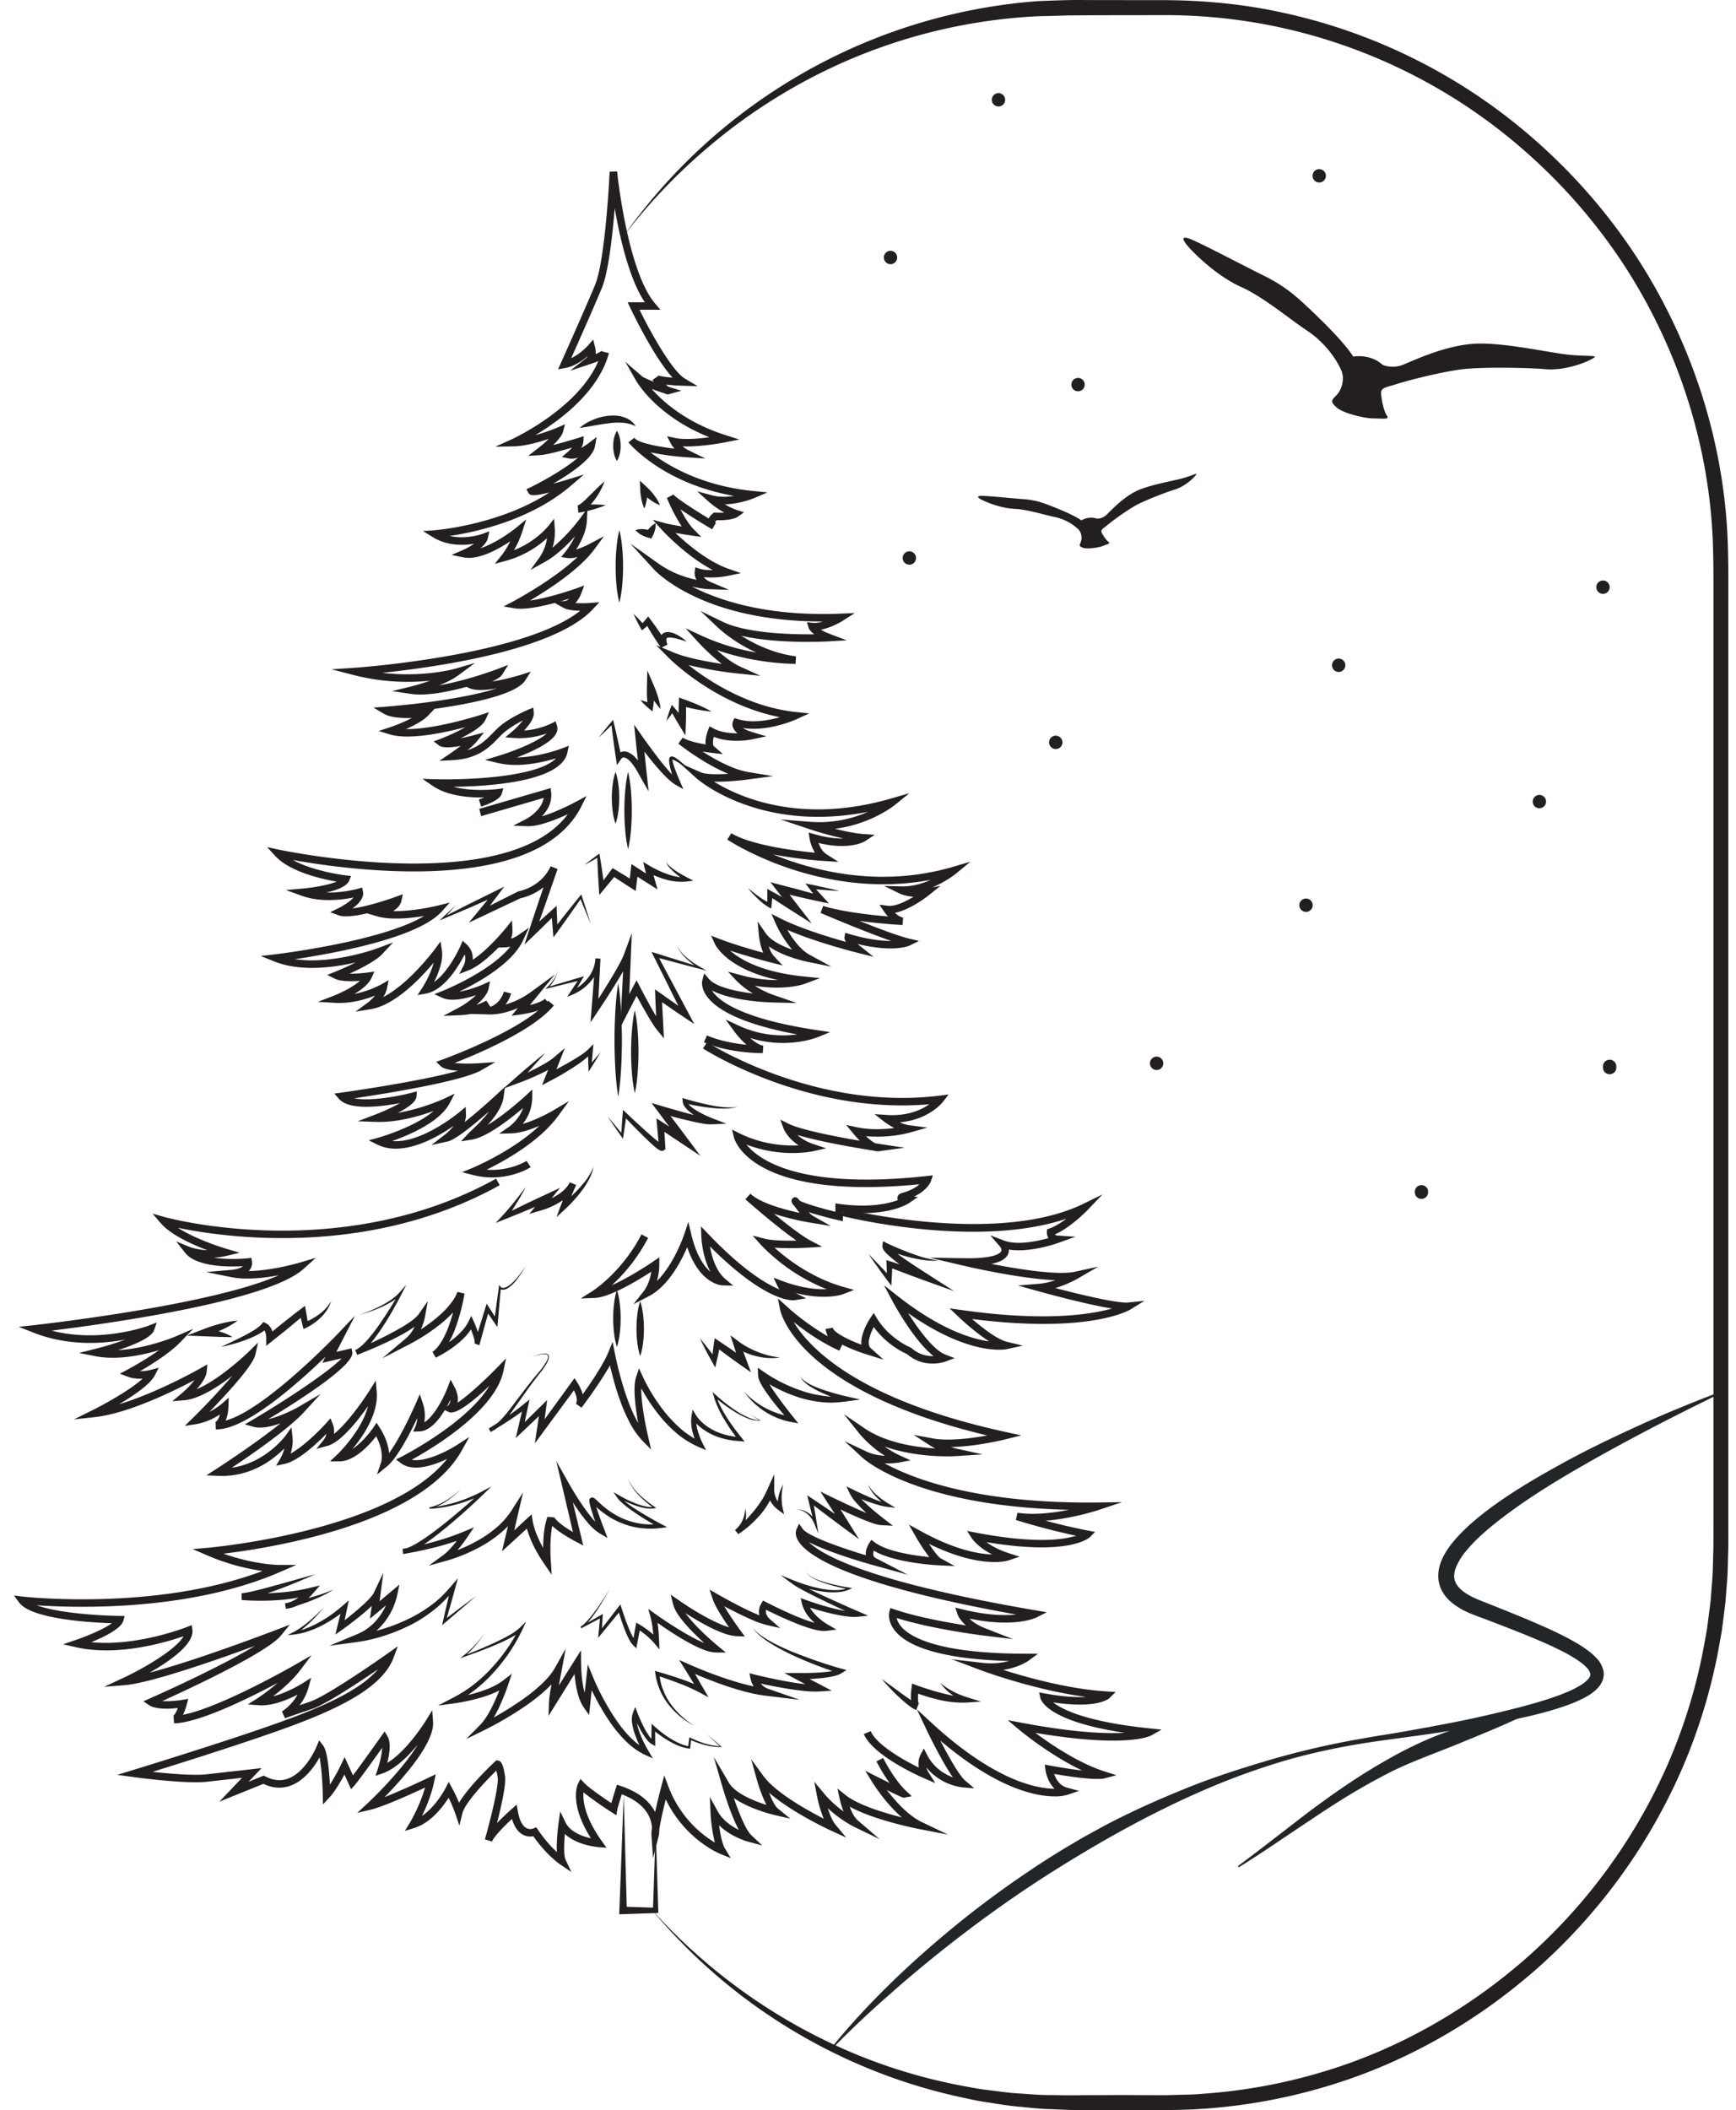 <?xml version="1.0" encoding="utf-8"?><svg width="65" height="79" fill="none" xmlns="http://www.w3.org/2000/svg" viewBox="0 0 65 79"><path d="M53.472 44.614a.25.25 0 11-.499.001.25.25 0 01.5 0zM57.888 30.008a.25.25 0 01-.249.25.25.25 0 010-.5.25.25 0 01.25.25zM60.518 39.943a.25.25 0 11-.498 0 .25.25 0 11.498 0zM49.15 33.886a.25.25 0 11-.5.001.25.25 0 01.5 0zM60.269 21.964a.25.25 0 11-.499.001.25.25 0 01.499 0zM37.634 3.713a.25.25 0 11-.498.001.25.25 0 01.498 0zM49.645 6.582a.25.25 0 11-.5 0 .25.25 0 01.5 0zM33.545 9.492a.251.251 0 01-.055.35.248.248 0 01-.348-.056.25.25 0 01.055-.35.248.248 0 01.348.056zM40.566 14.251a.25.25 0 01-.055.35.248.248 0 01-.348-.056.25.25 0 01.056-.35.248.248 0 01.347.056zM50.325 24.757a.25.25 0 01-.056.35.248.248 0 01-.347-.056.25.25 0 01.055-.35.248.248 0 01.348.056zM34.25 20.742a.25.25 0 01-.056.35.248.248 0 01-.348-.056.25.25 0 01.056-.35.248.248 0 01.348.056zM39.732 27.644a.25.25 0 01-.056.35.248.248 0 01-.347-.056.25.25 0 01.055-.35.248.248 0 01.348.056zM43.508 39.66a.25.25 0 01-.056.349.249.249 0 01-.347-.056.25.25 0 01.055-.35.248.248 0 01.348.056z" fill="#231F20"/><path d="M31.183 76.592c1.389-1.695 2.992-3.206 4.692-4.59a36.592 36.592 0 012.648-1.952c.453-.31.916-.603 1.387-.886.236-.139.47-.283.71-.417l.721-.395c.97-.514 1.973-.963 2.988-1.375 1.014-.416 2.059-.75 3.105-1.063a31.64 31.64 0 013.187-.763l.808-.143.806-.13a97.05 97.05 0 001.606-.29 43.622 43.622 0 003.177-.708c.52-.141 1.04-.29 1.532-.486.244-.097.482-.209.686-.343.1-.067.19-.142.247-.217.06-.077.069-.131.062-.185a.513.513 0 00-.135-.222 1.774 1.774 0 00-.271-.23 5.351 5.351 0 00-.67-.395c-.474-.24-.972-.449-1.474-.651a79.617 79.617 0 00-1.519-.588c-.246-.094-.527-.188-.79-.343-.26-.152-.531-.353-.701-.678a1.173 1.173 0 01-.133-.526 1.454 1.454 0 01.086-.506c.111-.31.285-.561.47-.789.374-.45.804-.815 1.245-1.156.888-.675 1.84-1.23 2.8-1.76.96-.531 1.948-1.002 2.943-1.455.497-.226.998-.444 1.504-.65a40.644 40.644 0 011.524-.6l.021.05c-1.96.953-3.897 1.955-5.766 3.055-.931.553-1.843 1.143-2.68 1.807-.415.332-.816.687-1.133 1.082a2.302 2.302 0 00-.364.615c-.073.21-.074.395.012.558.083.166.26.317.468.437.208.121.443.21.704.313.507.201 1.015.404 1.52.616.506.215 1.01.435 1.506.696.247.133.493.272.73.448.119.088.236.184.345.305a.994.994 0 01.254.487.703.703 0 01-.03.321.82.82 0 01-.144.252 1.556 1.556 0 01-.37.314c-.258.158-.52.27-.784.367-.529.192-1.062.332-1.597.454-1.073.24-2.151.413-3.23.58-1.077.168-2.166.284-3.234.47-1.068.19-2.13.434-3.16.775-2.071.663-4.037 1.607-5.924 2.669a52.34 52.34 0 00-2.775 1.69 47.574 47.574 0 00-2.655 1.88 51.398 51.398 0 00-2.529 2.056c-.407.36-.817.718-1.215 1.09-.397.372-.79.752-1.17 1.142l-.041-.037z" fill="#232629"/><path d="M46.35 69.857c.86-.638 1.7-1.298 2.55-1.95.857-.645 1.737-1.269 2.669-1.817.463-.276.943-.538 1.432-.772.49-.234.993-.432 1.502-.603a29.027 29.027 0 013.106-.84l.02.053c-.474.26-.964.484-1.455.697-.491.215-.986.413-1.477.616-.983.408-1.979.739-2.912 1.241-.938.488-1.838 1.057-2.723 1.654-.891.588-1.77 1.203-2.68 1.767l-.031-.046z" fill="#232629"/><path d="M23.33 8.862a21.23 21.23 0 013.034-3.437 21.094 21.094 0 013.718-2.698A20.87 20.87 0 0138.848.043a79.6 79.6 0 011.158-.04c.383-.006.762 0 1.144 0l2.286.003c1.538-.006 3.09.136 4.598.469a21.036 21.036 0 018.346 3.867c2.449 1.886 4.506 4.297 5.931 7.051 1.433 2.747 2.27 5.813 2.38 8.915.029.78.022 1.541.022 2.307V57.05c-.001.383.006.763-.009 1.152-.01.388-.014.776-.052 1.162l-.044.58c-.02.193-.048.385-.071.578-.026.192-.047.385-.076.576l-.103.573a20.943 20.943 0 01-1.336 4.445 21.43 21.43 0 01-5.373 7.49c-2.307 2.059-5.054 3.635-8.02 4.509-1.481.442-3.01.719-4.551.825-.77.056-1.546.052-2.304.056-.762.006-1.524 0-2.286-.002-.379 0-.767-.023-1.152-.038-.386-.007-.77-.053-1.153-.09-.385-.03-.765-.095-1.146-.155-.382-.05-.758-.136-1.134-.218a20.713 20.713 0 01-4.358-1.486 20.962 20.962 0 01-3.915-2.4 21.172 21.172 0 01-3.288-3.19 21.153 21.153 0 007.324 5.323 20.364 20.364 0 004.322 1.335c.371.069.74.142 1.116.18.374.048.747.101 1.124.118.375.026.75.06 1.127.056.377.004.75.015 1.133.004.762-.002 1.524-.007 2.286-.002.38-.001.766.01 1.14-.005.375-.013.752-.008 1.126-.046 1.5-.103 2.988-.373 4.428-.802 2.888-.85 5.562-2.386 7.809-4.39a20.867 20.867 0 005.232-7.292 20.38 20.38 0 001.3-4.327l.1-.558c.029-.186.049-.374.074-.56.023-.188.05-.375.07-.563l.042-.564c.037-.376.042-.754.051-1.131.014-.375.008-.761.01-1.143V22.615c-.001-.765.005-1.534-.022-2.284-.108-3.02-.922-6.003-2.317-8.677-1.387-2.681-3.391-5.03-5.776-6.866a20.478 20.478 0 00-8.124-3.765 20.425 20.425 0 00-4.481-.456L41.15.57l-1.142.007a73.03 73.03 0 01-1.127.03 20.516 20.516 0 00-8.656 2.382 20.886 20.886 0 00-3.754 2.559 21.12 21.12 0 00-3.14 3.314z" fill="#231F20"/><path d="M50.67 13.35s.613-.127 1.099.307c0 0 .342.162.757 0 .414-.163 1.746-.814 2.953-.796 1.207.018 2.684.38 3.422.434.739.054 1.027-.018.631.18-.396.2-1.099.399-1.675.345-.576-.055-2.414-.091-3.152.009-.739.099-1.837.37-2.36.533-.522.163-.666.145-.63.434.036.29.108.611.216.767.108.156-.162.101-.504.101-.343 0-1.153-.198-1.387-.415-.234-.218-.198-.254 0-.453s.306-.597.198-.886c-.108-.29-.523-1.013-1.28-1.52-.755-.506-1.674-1.284-2.485-1.646-.81-.361-1.585-1.085-1.89-1.41-.307-.326-.415-.543 0-.38.413.163 2.053 1.03 2.683 1.338.63.308 1.063.615 1.567 1.085s1.423 1.34 1.837 1.972zM40.49 19.481s.268-.178.582-.065c0 0 .194.012.36-.145.166-.158.676-.724 1.254-.948.578-.224 1.35-.336 1.711-.453.362-.116.485-.206.335-.035-.15.171-.447.401-.732.486-.284.085-1.166.422-1.498.612-.332.19-.803.53-1.02.708-.218.178-.29.197-.218.328.073.13.168.27.25.323.08.053-.058.08-.221.146-.163.065-.587.127-.74.069-.152-.059-.142-.083-.086-.216a.474.474 0 00-.075-.46 1.83 1.83 0 00-.899-.476c-.456-.096-1.042-.288-1.497-.305-.455-.016-.961-.21-1.17-.307-.207-.096-.3-.178-.072-.18.229-.003 1.174.095 1.533.12.359.024.623.088.953.214.33.127.933.363 1.25.584zM23.719 48.822l.402-.51c.002-.002.201-.264.266-.706-.478.31-1.55.963-2.121.983l-.52.018.44-.277c.011-.007 1.096-.7 1.833-2.12l.248.13a6.438 6.438 0 01-1.357 1.772c.574-.255 1.26-.69 1.558-.895l.22-.151-.002.267c0 .242-.04.45-.09.622.652-.64 1.018-1.733 1.023-1.746l.153-.466.115.477c.186.775.47 1.179.712 1.39-.311-.584-.34-1.296-.34-1.335l-.013-.366.253.264c1.303 1.366 2.185 1.894 2.691 2.098a.738.738 0 01-.081-.129l-.144-.31.319.12c.729.272 1.295.322 1.67.31A7.02 7.02 0 0128.49 46.6l-.308-.345.446.115c.291.075.816.08 1.195.072-.688-.476-1.64-1.305-1.866-1.503a1.14 1.14 0 01-.05-.044l.188-.208.049.043c.4.331 1.267.56 1.796.676a8.32 8.32 0 01-.215-.282l-.003-.003a.228.228 0 01-.05-.057c-.074-.128-.015-.194.027-.221.106-.07.175.012.24.1.15.094.762.278 1.341.42v-.313l.158.021c1.12.151 1.828-.014 2.18-.145a.167.167 0 01-.017-.052c-.013-.084.04-.162.137-.203l.019-.007c.34-.09.546-.219.67-.33-6.287.612-6.921-1.655-6.946-1.754l-.072-.293.27.135c.874.433 1.722.48 2.226.454-.428-.275-.559-.612-.566-.63l-.123-.33.315.154c.481.235 1.826.491 2.665.635a3.743 3.743 0 01-.257-.282l-.256-.31.392.084c.517.11 1.041.08 1.41.029a2.56 2.56 0 01-.38-.237l-.359-.281.455.03c.781.052 1.3-.192 1.594-.4-4.596.399-8.435-2.063-8.474-2.088l.152-.235c.04.025 4.035 2.582 8.713 2l.33-.042-.202.266c-.024.03-.529.678-1.625.775.112.051.236.094.357.11l.679.087-.658.187a4.89 4.89 0 01-1.643.135c.132.125.262.227.355.267l.123.02.968.145-.97.132a.402.402 0 01-.178-.021c-.467-.073-1.983-.32-2.865-.588.13.12.322.248.595.339l.48.16-.494.11c-.052.011-1.183.252-2.489-.25.474.586 2.016 1.695 6.763 1.177L34.93 44l-.07.207c-.005.017-.121.345-.636.587l.146.012-.32.224c-.033.022-.788.533-2.49.339v.348l-.17-.04a13.094 13.094 0 01-1.108-.3.725.725 0 00.146.133l.675.384-.766-.124a9.929 9.929 0 01-1.357-.331c.475.39 1.032.823 1.367 1.002l.438.232-.494.031c-.038.002-.732.046-1.291.002.448.406 1.37 1.126 2.576 1.469l.4.113-.388.152c-.03.012-.667.252-1.804-.038l.014.007.386.195-.427.068c-.042.008-1.03.136-3.174-2.012.064.371.216.912.567 1.212l.302.256-.395-.01c-.038 0-.86-.037-1.326-1.429-.23.534-.715 1.46-1.436 1.834l-.576.298z" fill="#231F20"/><path d="M39.485 67.247c-.699 0-2.15-.282-4.278-2.089.304.59.708 1.31.94 1.506l.332.282-.434-.035a2.09 2.09 0 01-1.357-.744c.016.062.044.13.089.2l.243.383-.416-.179c-.077-.033-1.907-.825-2.26-1.656l.257-.11c.214.503 1.193 1.067 1.802 1.365a.788.788 0 01.062-.482l.126-.232.12.235c.255.495.664.732.967.844-.435-.624-.97-1.744-1.042-1.898l-.308-.65.529.487c2.356 2.175 3.938 2.483 4.627 2.488-.283-.282-.338-.69-.341-.713l-.024-.19.187.034c.527.096.92.152 1.209.184-1.222-.58-2.317-1.492-2.372-1.538l-.41-.344.525.098c1.954.367 3.151.414 3.85.374-2.873-.429-3.133-1.21-3.154-1.305l-.046-.206.207.037c.707.13 1.205.152 1.548.131-1.966-.26-3.937-.998-3.96-1.007l-1.068-.403 1.134.133c.412.048.756.002 1.018-.068-2.865-.076-3.923-.662-4.3-1.16-.271-.358-.19-.667-.187-.68l.04-.143.14.048c.824.283 1.963.49 2.685.604-.247-.22-.314-.415-.318-.428l-.078-.24.245.06c.923.23 1.594.244 2.033.2-6.422-1.155-7.885-2.24-8.179-2.795-.114-.216-.061-.358-.05-.384l.1-.22.141.196c.193.268 1.43.706 2.359.983-.021-.22.11-.427.127-.453l.082-.123.119.09c.464.354 1.493.5 2.046.555a7.367 7.367 0 01-.514-.783l-.248-.434.437.24c1.263.699 2.16.862 2.681.879-.544-.28-.75-.588-.76-.604l-.18-.276.323.062c2.204.422 3.28.27 3.758.118a27.224 27.224 0 01-2.255-.59l.063-.271c.617.094 1.346.005 1.927-.11-5.69-.135-7.642-1.87-7.727-1.948l-.673-.62.826.39c.229.107.476.146.684.156a4.182 4.182 0 01-.956-.83l-.58-.727.767.524c.807.55 1.916.713 2.652.757a2.807 2.807 0 01-.213-.122l-.594-.386.696.13c.602.114 1.475-.001 2.06-.107-7.103-1.7-7.736-4.595-7.76-4.72l-.078-.41.308.279a9.223 9.223 0 001.557 1.139 1.757 1.757 0 01-.086-.272l.275-.051a.503.503 0 00.005.02c.053.164.543.423 1.065.616-.04-.414.29-.93.34-1.003l.121-.182.114.187c.473.78 1.258 1.1 1.265 1.104l.041.025c.283.25.591.303.821.297-.748-.587-1.504-1.996-1.54-2.064l-.312-.585.52.408c1.588 1.245 2.76 1.6 3.416 1.691-.56-.358-1.133-.905-1.166-.937l-.314-.3.43.06c3.121.445 4.851.171 5.647-.054-1.017-.163-2.678-.626-2.767-.65l-.753-.211.78-.065c.213-.017.428-.07.62-.134-1.332-.052-3.342-.521-3.446-.546l-1.265-.297 1.299.02c1.161.02 1.354-.197 1.385-.264.035-.076-.046-.173-.047-.174l-.365-.422.52.199c.488.187 1.248.023 1.66-.092a.435.435 0 01-.06-.238l.008-.093.088-.03c.208-.07.433-.212.634-.364-3.36 1.127-8.176-.049-8.395-.103l.067-.272c.057.014 5.733 1.399 8.977-.19l.706-.347-.544.57c-.028.029-.651.676-1.24.928.02.025.054.04.1.043l.668.044-.63.228c-.048.017-1.078.385-1.86.252a.376.376 0 01-.033.176c-.078.173-.284.293-.625.361.997.195 2.481.436 3.13.294l.873-.19-.774.449c-.02.011-.373.214-.829.352.927.243 2.33.579 2.727.54l.607-.062-.52.32c-.063.04-1.55.915-5.933.36.36.311.932.764 1.306.854l.592.143-.595.13c-.06.013-1.387.278-3.697-1.346.383.609.948 1.38 1.393 1.551l.346.134-.348.129c-.031.011-.78.28-1.429-.278a3.199 3.199 0 01-1.25-1.017c-.142.27-.274.649-.113.792l.48.43-.614-.191a6.208 6.208 0 01-.935-.372l-.106.226c-.035-.015-.765-.317-1.709-1.07.56.937 2.362 2.9 7.934 4.114l.586.128-.582.145c-.056.014-1.1.272-2.05.292.072.023.147.045.223.062l.962.212-.983.064c-.071.006-1.438.087-2.691-.36.168.12.36.237.575.336l.399.183-.432.082c-.016.003-.24.043-.54.03 1.043.57 3.47 1.522 7.996 1.465l.896-.011-.85.284c-.053.018-.993.328-2.012.411.453.12 1.014.257 1.595.37l.256.048-.183.187c-.03.03-.753.722-3.884.196.183.135.454.291.838.414l.403.13-.4.137c-.045.015-1.045.337-2.99-.616.168.254.343.488.437.54l.524.291-.598-.028c-.07-.003-1.645-.083-2.43-.547a.314.314 0 00-.017.17c.008.03.026.074.1.113l1.194.617-1.294-.358c-.202-.056-1.64-.46-2.417-.866.519.507 2.313 1.498 8.493 2.557l.417.071-.378.192c-.034.017-.813.398-2.516.046.118.116.303.25.592.363l1.035.405-1.102-.135c-.082-.01-1.934-.24-3.25-.656.017.078.056.18.145.293.306.39 1.327 1.044 4.71 1.044h.435l-.342.253c-.02.014-.362.262-.96.353.907.288 2.477.724 3.896.807l.313.019-.223.221c-.046.046-.473.411-2.115.17.349.276 1.266.73 3.62.973l.44.045-.385.217c-.038.02-.915.485-4.343-.096.572.425 1.608 1.128 2.578 1.44l.458.147-.465.122c-.038.01-.396.084-1.867-.17.063.181.201.437.485.513l.448.121-.44.148a1.588 1.588 0 01-.478.057z" fill="#231F20"/><path d="M16.865 52.4a4.838 4.838 0 01-.13.251l.038-.03a.307.307 0 00.092-.222zm4.53 17.68l-.422-.286c-.021-.014-.509-.347-1.004-1.054a.597.597 0 01-.39-.058c-.186-.1-.324-.298-.41-.591-.311.29-.692.682-.746.847l-.267-.082c.15-.525.53-1.966.478-2.32a2.623 2.623 0 00-.049-.255c-.417.408-1.175 1.21-1.27 1.597l-.115.463-.153-.452a5.852 5.852 0 00-.249-.591c-.211.335-.665.94-1.286 1.133l-.354.11.194-.317c.004-.006.361-.598.562-1.305-.5.233-1.566.716-2.022.824l-.515.123.388-.362c.446-.415 1.395-1.392 1.878-2.196-.351.428-.83.908-1.316 1.078l-.268.093.09-.27c.074-.224.149-.542.161-.78-.307.43-.88 1.229-1.022 1.39l-.142.161-.25-.55c-.136.256-.356.639-.568.867l-.235.252-.007-.345c-.01-.512-.055-1.08-.12-1.416-.19.338-.553.86-1.081 1.056-.33.122-.674.1-1.022-.066l-1.648.667.847-.892-1.312.147c-.792.09-2.648-.161-2.727-.172l-.632-.086.61-.187c.033-.01 3.33-1.02 5.314-1.725 1.594-.567 3.128-1.204 3.837-2.039-.716.49-1.948 1.307-2.459 1.48-.702.236-1.017.351-1.02.352l-.118-.253a1.82 1.82 0 00.585-.63c-.366.189-.95.432-1.443.397l-.417-.032.353-.226c.006-.004.37-.239.762-.579-1.08.575-2.955 1.5-3.879 1.513l-.016-.28c-.015.001-.022.005-.022.005.001 0 .085-.042.18-.298-.304.034-.827.06-1.079-.11l-.21-.143.232-.102c1.058-.467 2.886-1.328 3.945-1.972-1.37.503-3.892 1.39-4.868 1.47l-.777.063.707-.33c.861-.402 2.007-1.096 2.266-1.564-.647.225-2.459.77-4.028.412l-.482-.11.468-.16c.518-.176 1.085-.43 1.357-.628-.833-.027-3.022-.158-3.474-.777l-.19-.26.318.038c.051.006 4.958.558 8.987-.956a8.185 8.185 0 01-2.105-.6l-.513-.22.556-.048c.072-.006 6.797-.604 8.972-3.328-.508.243-1.274.503-1.732.157l-.18-.136.2-.102c.029-.014 2.46-1.255 3.298-2.658-.623.595-1.269 1.11-1.529.981l-.142-.07c-.238.393-.575.792-.965.8l-.22.005.09-.202c0-.001.05-.121.064-.304-.269.565-.75 1.498-1.135 1.81l-.375.304.155-.458c.005-.017.121-.4-.185-.974-.245.313-.802.935-1.372.938l-.354.001.257-.243c.011-.01.93-.89 1.163-1.822-.377.535-1.02 1.35-1.513 1.483l-.418.113.273-.337a.58.58 0 00.1-.227c-.347.357-1.052 1.02-1.57 1.129l-.313.065.165-.276c.002-.002.092-.154.143-.37-.412.417-1.26 1.083-2.477 1.027l-.443-.018.373-.24c.018-.012 1.433-.922 2.407-1.71-.348.125-.736.212-1.021.13l-.315-.089.282-.166c1.396-.827 2.903-1.842 3.34-2.306l-.721.167.118-.229c-1.01.975-2.968 2.72-4.063 2.72h-.046l-.009-.28c-.003 0 .103-.033.164-.28a2.337 2.337 0 01-.886.364l-.429.067.31-.305a26.833 26.833 0 001.475-1.578c-.538.419-1.246.877-1.813.923l-.441.036.34-.283c.148-.123.35-.32.494-.509-.76.403-2.48 1.25-3.733 1.387l-.782.085.705-.35c.413-.206 1.404-.746 1.865-1.176-.17.01-.375-.003-.563-.075l-.289-.11.274-.145c.009-.005.635-.337 1.194-.735-.636.19-1.57.384-2.383.225l-.615-.121.608-.153c.384-.096.789-.221 1.129-.348-.859.162-2.163.25-3.468-.27l-.525-.208.561-.06c.075-.009 6.637-.735 9.174-1.87-.54.101-1.227.18-1.757.074l-.964-.194.98-.084c.076-.006.294-.044.402-.136-.5.03-1.74.044-2.174-.51l-.328-.418.49.202c.005.002.28.112.68.13-.57-.217-1.38-.581-1.752-1.02l-.299-.351.443.126c.065.019 6.564 1.812 12.419-1.435l.135.245c-4.93 2.735-10.305 1.956-12.05 1.595.709.456 1.793.78 1.807.783l.508.15-.516.122a2.603 2.603 0 01-.46.064c.478.072 1.011.05 1.278.021l.134-.014.02.134a.411.411 0 01-.121.36c.885-.013 1.91-.316 1.923-.32l.593-.177-.46.415c-1.358 1.23-7.429 2.064-9.438 2.311 1.878.483 3.64-.187 3.66-.195l.281-.11-.1.287c-.099.286-.764.558-1.35.748 1.083-.055 2.158-.513 2.172-.52l.643-.277-.488.504c-.396.41-1.087.84-1.505 1.082.215 0 .393-.047.396-.048l.305-.083-.144.282c-.174.342-.8.767-1.344 1.087 1.442-.43 3.056-1.349 3.075-1.36l.234-.134-.025.27c-.02.213-.196.46-.375.66.896-.378 1.947-1.401 1.96-1.414l.34-.334-.107.466c-.097.417-1.116 1.512-1.716 2.13.282-.144.476-.314.48-.316l.243-.216-.012.326a1.493 1.493 0 01-.102.533c1.474-.402 4.142-3.192 4.172-3.222l.67-.705-.697 1.354.57-.132.026.146c.08.456-1.766 1.67-3.145 2.505.436-.096.945-.351 1.162-.478l.794-.462-.621.678c-.578.632-1.986 1.603-2.702 2.08 1.27-.18 2.012-1.199 2.02-1.21l.214-.3.039.367c.024.23-.017.446-.07.612.493-.267 1.109-.889 1.342-1.15l.15-.169.084.21c.053.137.06.265.045.376.494-.387 1.11-1.27 1.345-1.645l.222-.355.035.418c.069.816-.5 1.657-.908 2.146.344-.23.658-.62.784-.808l.119-.174.114.177c.247.382.332.714.353.958.467-.63 1-1.855 1.006-1.87l.145-.335.115.346c.092.277.083.527.054.704.351-.208.707-.867.875-1.307l.11-.288.144.272c.13.246.145.442.117.589.337-.22.96-.778 1.48-1.312l.335-.344-.098.471c-.313 1.493-2.644 2.888-3.437 3.324.527.097 1.366-.34 1.688-.55l.47-.304-.272.49c-1.533 2.768-7.106 3.658-8.933 3.879 1.173.412 2.049.42 2.059.42h.673l-.618.268c-3.389 1.47-7.594 1.346-9.1 1.244.815.3 2.421.39 3.105.398l.183.002-.05.177c-.084.297-.707.603-1.197.803 1.709.174 3.57-.564 3.591-.572l.168-.067.023.18c.067.533-.846 1.17-1.599 1.6 1.773-.462 4.718-1.592 4.754-1.606l.495-.19-.337.41c-.525.638-3.41 1.983-4.44 2.45.246.017.554-.011.758-.046l.215-.036-.057.211a2.103 2.103 0 01-.139.385c1.413-.273 4.182-1.864 4.213-1.882l.598-.346-.418.552c-.296.391-.71.746-1.022.985.56-.142 1.114-.494 1.121-.498l.305-.196-.095.35a1.938 1.938 0 01-.341.68l.39-.134c.686-.231 2.9-1.798 2.922-1.814l.369-.262-.158.425c-.45 1.216-2.347 2.036-4.329 2.741-1.461.52-3.633 1.204-4.695 1.535.622.067 1.533.146 2.006.093l1.693-.19.382-.043-.486.511.569-.23.057.03c.295.154.582.182.853.082.676-.25 1.067-1.198 1.07-1.207l.092-.225.148.191c.166.213.23.973.255 1.465.225-.342.422-.753.424-.759l.129-.27.311.683c.263-.347.778-1.068 1.062-1.469l.123-.174.11.183c.14.233.067.683-.01.994.747-.45 1.448-1.588 1.456-1.6l.226-.372.032.434c.058.792-1.132 2.123-1.816 2.82.705-.278 1.649-.729 1.662-.735l.254-.121-.058.276c-.105.502-.304.97-.457 1.284.535-.365.877-1.03.881-1.038l.12-.237.127.234c.11.2.197.393.261.545.364-.613 1.23-1.433 1.345-1.54l.047-.046.064.008c.11.013.196.119.265.59.045.306-.144 1.139-.3 1.75.229-.238.471-.456.55-.525l.186-.165.043.246c.058.33.168.548.318.63.131.072.26.02.265.017l.106-.044.066.094c.256.382.517.657.706.832-.021-.428.05-.98.062-1.063l.062-.458.202.415c.174.359.638.521.95.592-.834-1.319-.498-2.015-.482-2.045l.09-.178.136.146c.167.179.698.546 1.02.76.055-.19.135-.451.167-.554l.043-.136.135.045c.746.249 1.116.626 1.294.977.096-.43.208-.862.23-.945l.113-.427.153.414a4.153 4.153 0 001.74 2.102 5.928 5.928 0 01-.16-1.104l-.028-.605.29.53c.186.344.525.57.796.707-.316-.595-.59-1.528-.628-1.66l-.308-1.07.563.96c.238.407.957.69 1.404.833a5.782 5.782 0 01-.363-.97l-.205-.741.452.621c.455.625 1.637 1.285 2.262 1.605a4.703 4.703 0 01-.251-.852l-.099-.531.344.416c.246.298.522.532.752.699-.098-.242-.144-.46-.148-.476l-.08-.382.304.243c.46.369 1.43.664 2.104.835-.628-.546-1.086-1.285-1.111-1.326l-.26-.422.441.224.473.238a6.51 6.51 0 01-.492-.812l.25-.125c.004.008.406.81.869 1.242l.202.188-.27.052c-.045.01-.068.013-.662-.283.302.396.789.95 1.309 1.2l.98.469-1.067-.206c-.077-.014-1.689-.33-2.613-.84.071.193.173.404.3.512l.82.704-.972-.47c-.024-.013-.486-.24-.97-.689.072.227.172.476.297.626l.393.473-.558-.255c-.071-.033-1.471-.678-2.329-1.424.103.263.222.506.326.59l.468.382-.588-.136c-.048-.011-.932-.22-1.526-.637.18.526.44 1.188.657 1.393l.406.383L28 68.94c-.031-.008-.63-.175-1.075-.61.04.317.11.684.223.872l.214.357-.385-.155c-.059-.023-1.332-.55-2.05-2.044-.098.396-.2.846-.24 1.115.001.148-.021.243-.022.247l-.213.842-.061-.867a1.371 1.371 0 01.02-.26c-.011-.315-.172-.902-1.131-1.267-.082.267-.16.529-.167.574l-.033.211-.18-.113a14.14 14.14 0 01-1.052-.743c-.028.291.03.903.688 1.828l.174.244-.298-.023c-.04-.003-.809-.066-1.262-.495-.033.379-.045.817.026.966l.219.461zM18.427 44.077c-.222 0-.463-.026-.716-.09l-.408-.106.39-.16c.017-.008 1.496-.625 2.502-1.577-.325.14-.714.274-1.038.283l-.47.013.387-.269c.005-.003.36-.254.51-.692-.46.392-1.34 1.088-1.92 1.183l-.403.066.278-.3c.022-.025.064-.064.12-.116.155-.145.439-.41.65-.704-.512.451-1.244 1.057-1.543 1.122l-.612.134.498-.383c.079-.06.224-.19.34-.34-.64.449-1.907 1.176-2.857.71l-.331-.162.355-.098c.016-.005 1.363-.385 2.078-1.002-.524.192-1.361.435-2.151.41l-.692-.024.647-.247c.356-.136.697-.297.937-.435-.703.137-1.896.29-2.288-.158l-.171-.196.257-.036c.035-.005 2.893-.402 4.38-.817-.282-.019-.549-.069-.663-.18l-.16-.157.21-.076c.031-.01 3.087-1.114 3.98-2.212l.216.177c-.754.928-2.847 1.814-3.718 2.154.255.028.609.03.925.008l.602-.04-.523.302c-.734.424-3.635.887-4.764 1.054.557.108 1.534-.047 2.158-.21l.192-.05-.019.2c-.018.2-.333.418-.697.605a7.529 7.529 0 001.75-.54l.38-.18-.197.372c-.365.689-1.501 1.175-2.143 1.402 1.11.099 2.517-1.083 2.533-1.096l.217-.184.013.285a.705.705 0 01-.055.29c.406-.32.89-.746 1.229-1.06l.286-.266-.053.388c-.051.373-.329.748-.6 1.043.677-.402 1.427-1.098 1.437-1.107l.24-.223-.005.328a1.578 1.578 0 01-.356.96c.55-.155 1.14-.502 1.148-.507l.586-.348-.403.552c-.708.97-2.01 1.69-2.682 2.017.865.068 1.492-.325 1.5-.329l.15.236c-.03.02-.609.383-1.443.383z" fill="#231F20"/><path d="M19.154 38.024l.235-.287c-.571.248-.998.24-1.022.24l-.815-.023.776-.25c.421-.137.533-.564.538-.582l.27.068a1.218 1.218 0 01-.208.415c.269-.078.611-.22.97-.483l.884-.648-.94 1.15c.214-.053.45-.132.563-.233l.185.21c-.291.26-1.003.364-1.083.375l-.353.048z" fill="#231F20"/><path d="M16.599 38.029l.547-.29c.2-.105.485-.293.676-.486-.372.126-.918.257-1.26.1l-.302-.136.308-.121c.02-.008 1.786-.713 2.54-1.658a1.117 1.117 0 01-.222.027l-.222.006c-.322.329-.75.71-1.123.855l-.345.134.17-.33c.006-.01.101-.204.032-.4-.22.43-.76 1.339-1.445 1.463l-.319.058.178-.273c.004-.006.31-.48.424-.938-.468.56-1.436 1.587-2.352 1.738l-.573.094.468-.346c.057-.042.167-.138.264-.257-.347.14-.897.306-1.495.273l-.65-.037.608-.234c.207-.08.69-.303.97-.553-.302.021-.725.028-.944-.082l-.278-.14.289-.116c.165-.066.472-.199.777-.352-.833.195-2.066.358-3.046-.035l-.512-.205.548-.064c.044-.005 3.981-.476 5.572-1.435-.516.086-1.262.163-1.766.012l-.373-.111c-.421.098-.844.157-1.071.072l-.308-.114.296-.144c.227-.11.462-.272.58-.407-.406.083-1.23.195-1.941-.064l-.595-.215.63-.056c.471-.041.99-.143 1.273-.259-.575-.099-1.761-.368-2.308-.967l-.297-.325.429.093c.088.019 8.51 1.8 10.829-1.325-.435.202-1.091.465-1.51.45l-.533-.02.476-.245c.006-.003.588-.308.662-.794l-2.335.681-.078-.27 2.677-.78.018.167c.04.38-.145.68-.349.892.588-.174 1.273-.544 1.282-.549l.394-.213-.203.4c-1.7 3.347-8.684 2.375-10.794 1.996.792.436 1.98.577 1.995.578l.183.021-.07.172c-.088.218-.466.358-.855.446.632.015 1.187-.142 1.195-.144l.144-.042.031.148c.051.24-.166.469-.392.635.482-.063 1.192-.278 1.647-.445l.238-.088-.053.249c-.036.168-.166.292-.313.381.75.023 1.666-.202 1.678-.205l.447-.112-.31.342c-.905.995-4.064 1.565-5.49 1.777 1.425.212 3.098-.41 3.117-.417l.559-.211-.408.438c-.238.255-.814.546-1.221.733.232.002.497-.02.678-.044l.25-.035-.103.231c-.105.235-.375.445-.644.606a3.69 3.69 0 001.014-.361l.267-.154-.06.303a.948.948 0 01-.141.327c.98-.498 1.934-1.793 1.945-1.808l.199-.272.052.333c.06.383-.13.861-.293 1.186.568-.393.99-1.353.994-1.364l.079-.18.144.133c.19.176.24.391.23.577.581-.371 1.232-1.175 1.24-1.184l.231-.287.017.369a.82.82 0 01-.054.313c.146-.047.245-.115.247-.116l.423-.295-.217.47c-.404.87-1.664 1.577-2.39 1.925.346-.055.73-.2.905-.279l.246-.11-.052.266c-.045.225-.246.443-.458.616.237-.074.369-.158.37-.16l.154.234c-.017.012-.437.285-1.145.314l-.618.025z" fill="#231F20"/><path d="M21.315 22.41c-.1.032-.215.067-.34.103l.189-.016c.003 0 .069-.011.15-.087zm7.225 17.014c-.171 0-1.291-.016-2.181-.406l.111-.257c.486.213 1.06.307 1.482.35a3.2 3.2 0 01-.467-.509l-.315-.436.487.227c.859.399 1.659.402 2.191.33-2.29-.424-3.126-1.028-3.417-1.479-.195-.303-.14-.526-.134-.55l.071-.256.17.203c.263.312 1.024.474 1.656.55a3.059 3.059 0 01-.598-.457l-.344-.361.481.129a5.16 5.16 0 001.4.187c-1.91-.41-2.345-1.306-2.365-1.35l-.144-.312.32.123c.545.208 1.231.406 1.632.515-.124-.295-.157-.616-.159-.635l-.051-.535.305.442c.193.28.623.483.989.613a4.254 4.254 0 01-.619-.982l-.155-.356.346.175c.713.361 1.81.696 2.438.873-.048-.081-.056-.142-.049-.185l.027-.155.15.044c.715.21 1.23.263 1.573.26-1.022-.352-2.567-1.014-2.647-1.048l.096-.263c.708.22 1.782.34 2.43.395a1.595 1.595 0 01-.147-.182l-.174-.258.307.04c.274.035.663-.15.969-.338a1.539 1.539 0 01-.524-.122l-.58-.282.644.016c.405.013.79-.105 1.107-.245-4.17.786-7.584-1.483-7.62-1.507l.148-.237c.78.459 2.41.659 3.134.728a1.569 1.569 0 01-.203-.538l-.033-.217.21.06c.457.133.82.169 1.093.162-.636-.135-1.243-.338-1.278-.35l-1.073-.36 1.128.088a4.49 4.49 0 002.14-.375c-4.069.802-6.385-1.224-6.41-1.247l-.65-.585.8.352c.186.083.626.082 1.032.057-.927-.38-1.824-1.091-1.871-1.129l.163-.227c.188.123.58.21.857.256-.022-.22.066-.466.091-.531l.058-.147.138.075c.287.154.633.188.91.186a.52.52 0 01-.161-.198.32.32 0 01-.006-.263l.053-.109.115.037c.526.167 1.153.053 1.585-.07-2.376-.464-4.057-2.118-4.133-2.193l-.506-.506.659.277c.484.203 1.259.345 1.803.426a7.592 7.592 0 01-.89-.82l-.466-.513.628.292a8.263 8.263 0 002.02.615 5.595 5.595 0 01-1.435-.93l-.656-.626.814.398c.91.445 2.589.487 3.45.477-.16-.117-.204-.212-.215-.25l-.062-.2.208.02c.126.012.263-.01.394-.049h-.02c-4.477 0-6.234-1.867-6.31-1.95l-.88-.964 1.063.755c.501.355 1.04.522 1.413.6a.507.507 0 01-.07-.307l.024-.162.155.05c.148.046.33.057.498.052-1.018-.532-1.883-1.48-1.925-1.526l-.32-.354.46.125c.139.038.406.085.626.122-.304-.445-.545-1.034-.558-1.065l.246-.13c.07.107.684.513 1.317.898a.593.593 0 01.16-.19l.041-.032.051.003c.132.006.242.004.332-.002a3.426 3.426 0 01-.578-.404l-.437-.392.566.152c.271.073.564.06.815.02-2.458-.433-3.706-1.726-3.917-1.962a.364.364 0 01-.036-.043l.22-.172.035.04c.185.163.856.295 1.467.366-.092-.106-.137-.192-.141-.2l-.137-.265.29.064c.345.075.89.03 1.295-.024-1.961-.784-2.706-2.053-2.739-2.111l-.408-.713.62.537c.062.053.242.131.447.209l-.035-.045a.19.19 0 01-.014-.02l.227-.162c-.007-.01-.014-.014-.014-.014.054.033.28.065.539.086-.71-.77-1.547-2.534-1.588-2.62l-.094-.2h.643c-.583-.871-.936-2.407-1.127-3.522-.086 1.044-.239 2.403-.48 2.983-.306.738-.89 2.052-1.15 2.632.364-.171.644-.49.647-.495l.176-.202.065.26c.028.11.034.204.028.283.196-.084.238-.133.24-.136 0 0-.008.011-.014.033l.27.067c0 .005-.002.012-.005.02-.399 1.446-1.843 2.509-2.752 3.052.457-.126.843-.29.85-.293l.265-.115-.076.28c-.04.148-.203.336-.37.498.434-.108.943-.269.95-.27l.193-.062-.011.202a.535.535 0 01-.087.24 2.37 2.37 0 00.297-.192l.287-.22-.065.356c-.083.456-.92 1.02-1.568 1.393.17-.045.348-.096.515-.147l.647-.198-.516.439c-1.5 1.275-3.545 1.718-4.514 1.862.63.143 1.234-.08 1.242-.084l.242-.092-.057.254c-.031.143-.143.272-.276.381.529-.172 1.106-.578 1.345-.774l.367-.302-.146.453c-.09.28-.208.518-.31.696a3.34 3.34 0 001.278-.894l.222-.283.026.36c.02.279-.024.526-.086.723a6.784 6.784 0 001.037-1.1l.274-.375-.022.464c-.019.41-.235.821-.402 1.08.173-.053.37-.141.5-.21l.54-.285-.363.493c-.56.76-1.74 1.52-2.411 1.914.742-.1 1.737-.456 1.75-.46l.286-.104-.109.286a1.1 1.1 0 01-.221.369c.176.013.385.01.54-.002l.357-.026-.246.262c-1.438 1.538-5.862 2.167-7.881 2.379 1.537.182 2.706-.147 2.72-.151l.749-.217-.627.464c-.191.141-.45.266-.71.37 1.028-.17 2.18-.608 2.196-.613l.387-.15-.22.354c-.06.098-.21.19-.387.27.411-.062.863-.185 1.086-.255l.365-.116-.206.325c-.341.537-2.024.876-3.396 1.067l-.241.253c-.19.197-.537.377-.832.506 1.1.016 2.784-.527 2.804-.534l.305-.1-.135.293c-.11.238-.536.492-.926.682.147-.027.306-.063.464-.105l.412-.11-.268.334a2.482 2.482 0 01-.356.33c.464-.14.723-.407.96-.65.095-.098.185-.19.283-.27.426-.343 1.027-.593 1.052-.604l.175-.071.017.188c.02.213-.178.476-.364.671a2.872 2.872 0 001.035-.27l.146-.078.051.159c.031.097.02.2-.032.302-.184.352-.919.686-1.468.893.847-.012 1.693-.339 1.704-.343l.24-.094-.053.253c-.228 1.098-2.938 1.268-4.271 1.284.763.2 1.648.085 1.66.084l.212-.029-.06.206c-.062.218-.508.393-.768.48l-.087-.267c.069-.023.138-.049.203-.076-.538.011-1.364-.045-1.922-.426l-.396-.27.478.014c1.105.033 3.828-.06 4.524-.782-.482.146-1.386.358-2.15.18l-.51-.12.5-.151c.57-.172 1.48-.53 1.813-.84a3.063 3.063 0 01-1.21.17l-.342-.024.262-.222c.143-.122.29-.274.393-.408a3.905 3.905 0 00-.657.41c-.085.069-.17.155-.259.247-.336.346-.754.775-1.704.826l-.503.026.418-.283c.08-.054.231-.16.381-.277-.334.061-.674.088-.808-.013l-.203-.153.236-.09c.292-.112.663-.28.958-.447-.794.211-2.11.494-2.832.275l-.423-.13.42-.138c.007-.002.45-.15.825-.35-.354.014-.796-.007-1.056-.16l-.382-.227.442-.034c1.297-.1 3.116-.343 4.178-.686-.385.067-.788.097-1.02-.004l-.12-.052c-.688.187-1.509.35-2.075.264l-.705-.106.693-.169c.006-.001.341-.084.725-.22a8.156 8.156 0 01-2.847-.208l-.841-.218.866-.058c.066-.004 6.336-.446 8.443-2.135-.22-.003-.476-.026-.616-.104l-.34-.188c-.518.139-1.133.264-1.505.2l-.409-.068.367-.193c.018-.01 1.506-.799 2.406-1.663a.933.933 0 01-.378.044l-.24-.04.155-.188c.003-.004.21-.256.364-.585-.288.32-.693.716-1.117.952l-.546.304.365-.509a1.71 1.71 0 00.25-.677 3.767 3.767 0 01-1.539.846l-.415.113.27-.337c.002-.003.156-.197.31-.508-.454.305-1.2.719-1.764.602l-.438-.09.412-.176c.133-.057.3-.147.434-.244-.395.068-1 .088-1.542-.245l-.372-.229.435-.03c.027-.003 2.423-.187 4.3-1.414-.697.173-.747.084-.788.01l-.073-.13.134-.065c.553-.269 1.347-.726 1.802-1.123a.642.642 0 01-.33.037l-.278-.058.215-.185c.056-.048.114-.107.165-.165-.36.107-.922.262-1.185.28l-.456.029.362-.28c.125-.098.28-.23.41-.358-.365.125-.885.273-1.322.282l-.68.013.62-.281c.026-.012 2.483-1.143 3.235-2.925a4.005 4.005 0 01-.302.112l-.753.25.623-.493s.016-.016.03-.05c-.2.17-.504.381-.844.442l-.26.046.108-.242c.009-.02.877-1.954 1.276-2.913.39-.938.546-4.21.547-4.242l.279-.008c.003.037.38 3.724 1.424 4.945l.198.232h-.784c.378.766 1.199 2.28 1.71 2.583l.468.278-.544-.017a7.084 7.084 0 01-.643-.045.783.783 0 00.086.081l.03.01.464.142-.468.127c-.032.009-.072.02-.145-.022a10.11 10.11 0 01-.5-.172c.43.487 1.301 1.262 2.762 1.727l.518.165-.533.106c-.044.009-.918.18-1.588.15a.938.938 0 00.212.143l.64.315-.711-.05a9.65 9.65 0 01-1.35-.185c.681.522 1.949 1.26 3.84 1.447l.544.054-.503.215c-.028.011-.525.22-1.093.23.136.082.293.164.453.215l.265.085-.226.162c-.036.027-.243.153-.802.133-.03.032-.052.066-.053.08.003.001.008.009.029.021l-.143.241a23.962 23.962 0 01-1.184-.746c.134.26.309.556.484.734l.294.298-.414-.06c-.018-.004-.283-.043-.552-.09.421.4 1.196 1.064 1.975 1.338l.476.167-.494.102a3.176 3.176 0 01-.899.048.62.62 0 00.256.18l.692.295-.752-.026c-.02 0-.274-.011-.637-.097 1.06.541 2.859 1.127 5.58 1.013l.517-.021-.436.28c-.02.013-.412.261-.833.343.082.049.195.106.352.165l.618.233-.659.038c-.093.006-1.91.107-3.292-.209.486.307 1.203.66 2.049.771l-.017.28c-.065-.001-1.45.01-2.946-.517.256.23.574.483.857.612l.773.353-.845-.086a14.898 14.898 0 01-1.846-.316c.743.585 2.224 1.565 4.01 1.756l.51.054-.466.213c-.048.021-1.08.486-2.02.332.071.048.183.103.357.155l.523.157-.534.114c-.035.008-.795.165-1.434-.095-.038.153-.045.308.006.353l.335.294-.442-.05a5.418 5.418 0 01-.324-.048c.493.316 1.154.677 1.716.77l.925.153-.93.124c-.1.014-.742.096-1.277.083.93.575 3.235 1.62 6.65.624l.666-.194-.54.438c-.043.035-.916.73-2.252.895.354.09.756.174 1.083.197l.41.028-.343.228c-.024.016-.566.366-1.761.08.051.143.142.318.292.415l.451.291-.535-.033a16.679 16.679 0 01-1.907-.245c1.526.622 4.01 1.262 6.731.464l.657-.193-.529.436c-.024.02-.38.308-.898.526l.303-.056-.434.348c-.033.027-.688.548-1.27.66.09.086.201.165.307.178l-.024.28c-.05-.003-.792-.043-1.612-.155.685.274 1.454.565 1.85.66l.38.09-.351.172c-.026.012-.586.272-1.947-.057.027.024.058.05.093.077l.505.403-.626-.157c-.07-.017-1.53-.387-2.602-.85.178.308.473.735.831.93l.82.447-.914-.187c-.044-.009-.88-.183-1.433-.573a.99.99 0 00.19.363l.328.35-.463-.117c-.01-.003-.774-.196-1.506-.44.385.338 1.191.812 2.77.97l.6.06-.565.211c-.033.013-.726.264-1.878.077.19.122.435.252.727.353l.845.292-.894-.02c-.071-.001-1.516-.038-2.284-.452a.776.776 0 00.024.037c.247.36 1.08 1.024 3.898 1.448l.506.076-.474.193c-.052.02-1.145.45-2.518.03.156.14.331.262.488.285l-.02.279h-.02zM33.014 62.852l.687.503c.114.082.228.164.343.242a1.8 1.8 0 00.338.19l-.087.225c-.037-.02-.04-.026-.054-.038a.338.338 0 01-.063-.089.571.571 0 01-.04-.108 1.083 1.083 0 01-.029-.202c-.008-.131.005-.256.02-.38l.02-.17.163.062c.15.056.307.104.461.154.155.049.312.095.469.134.313.082.632.148.947.16l-.029.195c-.1-.04-.188-.088-.277-.138a2.401 2.401 0 01-.257-.167 1.689 1.689 0 01-.422-.434c.148.136.313.242.485.332a3.292 3.292 0 00.534.218l.508.159-.536.035a3.706 3.706 0 01-1.015-.098 6.9 6.9 0 01-.966-.295l.184-.11a2.548 2.548 0 00-.028.334c.001.053.004.106.013.153.005.022.01.044.017.06.003.008.007.014.01.018a.023.023 0 01.001.004c-.003-.001.006.001-.019-.011l-.087.226c-.165-.07-.267-.164-.383-.253a7.638 7.638 0 01-.907-.911zM18.137 61.14a3.571 3.571 0 01-.766.885l-.023-.042c.372-.14.74-.292 1.1-.456.18-.083.359-.17.532-.263a2.26 2.26 0 00.477-.326l.244-.238-.143.308a6.473 6.473 0 01-1.054 1.576c-.21.237-.443.455-.692.654a4.982 4.982 0 01-.801.52l-.059-.192c.337-.053.676-.13 1.002-.233.323-.105.644-.237.898-.435l.314-.245-.126.375a8.027 8.027 0 01-.356.892c-.069.145-.142.289-.228.428a2.267 2.267 0 01-.3.4l-.143-.202a12.539 12.539 0 001.524-.907 6.36 6.36 0 00.69-.547c.212-.198.413-.41.548-.651l.406-.723-.152.817-.112.602-.05.3a2.815 2.815 0 00-.034.284l-.256-.074.934-1.483.242-.384.004.456c.002.267.02.545.065.81.022.133.05.265.09.39.04.124.089.245.157.342l-.23.061.117-1.048.054-.485.184.452a9.228 9.228 0 00.826 1.553c.164.242.337.479.54.685.2.206.423.393.676.513l-.128.145a4.577 4.577 0 01-.333-.724 2.211 2.211 0 01-.102-.393.803.803 0 01.03-.432l.081-.2.078.202c.078.199.167.397.266.587a3 3 0 00.163.272.692.692 0 00.2.207l-.105.066.009-.564.002-.148.109.1c.186.17.391.327.607.462.216.132.449.246.695.286l-.046.036.044-.326.007-.05.045.022c.352.17.736.299 1.13.314l-.01.027-.52-.492.541.469.03.026h-.04a2.208 2.208 0 01-.596-.078 3.492 3.492 0 01-.567-.201l.052-.029-.034.328-.004.042-.042-.005c-.268-.035-.512-.147-.74-.276a4.335 4.335 0 01-.642-.457l.112-.05.005.565v.123l-.105-.058c-.122-.065-.192-.159-.26-.25a3.05 3.05 0 01-.18-.285 6.002 6.002 0 01-.286-.6l.16.002a.64.64 0 00-.012.336c.022.12.056.24.101.358.088.235.203.468.33.683l.164.277-.291-.131a2.613 2.613 0 01-.75-.544 4.901 4.901 0 01-.58-.706 9.403 9.403 0 01-.86-1.595l.238-.032-.11 1.049-.035.335-.194-.274a1.517 1.517 0 01-.196-.413 2.987 2.987 0 01-.101-.425 5.464 5.464 0 01-.075-.856l.245.072-.925 1.489-.273.44.018-.514c.004-.126.021-.221.036-.327.015-.103.034-.204.052-.306l.117-.608.253.095c-.162.283-.381.507-.607.715-.227.208-.47.393-.72.565a12.974 12.974 0 01-1.564.918l-.67.33.527-.533c.099-.1.186-.224.265-.352.08-.128.152-.265.219-.404.134-.277.25-.57.35-.86l.188.13c-.301.233-.643.36-.983.463a7.011 7.011 0 01-1.04.222l-.578.08.52-.273a4.8 4.8 0 00.777-.485c.244-.187.474-.394.683-.621a6.66 6.66 0 001.064-1.514l.101.07c-.16.145-.338.238-.517.331-.18.09-.362.172-.546.25-.369.153-.742.293-1.119.422l-.136.046.113-.088c.305-.238.58-.521.796-.848z" fill="#231F20"/><path d="M25.986 64.604a3.47 3.47 0 01-.516-.344 2.922 2.922 0 01-.438-.446 2.426 2.426 0 01-.493-1.155l-.018-.11.11.032c.285.081.566.169.846.266.279.097.556.2.827.337l-.136.144-.535-.86-.202-.326.353.156c.472.209.96.398 1.45.56.491.16.993.3 1.494.354l-.052.267a.85.85 0 01-.366-.236.818.818 0 01-.203-.385l-.049-.219.217.053c.398.097.801.184 1.204.256.202.036.404.067.606.091.2.023.405.041.596.03l-.05.236-.838-.45-.423-.226h.48c.268.001.54-.001.81-.017.133-.01.267-.02.398-.039.127-.02.267-.047.351-.097l.028.168a15.239 15.239 0 01-1.737-.671 8.524 8.524 0 01-.823-.438c-.263-.162-.523-.35-.703-.605.199.24.467.403.735.55.27.145.551.272.837.387.572.224 1.154.43 1.744.596l.206.057-.178.11c-.15.094-.287.114-.427.144a5.138 5.138 0 01-.415.055c-.276.025-.55.04-.828.04l.056-.226.844.44.395.207-.445.03a3.777 3.777 0 01-.641-.025c-.21-.022-.416-.052-.622-.086a19.766 19.766 0 01-1.226-.246l.169-.166a.575.575 0 00.247.355c.04.027.094.052.128.065l1.19.415-1.242-.148c-.538-.064-1.048-.214-1.548-.383a16.35 16.35 0 01-1.468-.587l.151-.17.508.877.186.32-.322-.175a6.707 6.707 0 00-.792-.354 15.972 15.972 0 00-.825-.29l.092-.08c.029.198.058.399.134.587.071.188.161.371.28.537.234.333.544.612.89.838zM11.808 58.93c-.218.102-.44.194-.662.287a15.84 15.84 0 01-1.355.5c-.232.074-.463.141-.716.18l-.006-.252c.42.013.846.012 1.267-.019a7.25 7.25 0 001.245-.178l.4-.097-.267.304a1.994 1.994 0 01-.449.377 1.308 1.308 0 01-.562.193l-.032-.203c.307-.06.618-.13.923-.212.306-.08.607-.18.898-.311-.264.182-.563.31-.86.43-.149.06-.301.11-.454.16-.153.05-.306.095-.464.134l-.032-.203a1.12 1.12 0 00.456-.19 1.81 1.81 0 00.376-.34l.134.208a6.44 6.44 0 01-1.294.207 9.538 9.538 0 01-1.303-.007l-.005-.253c.221-.025.455-.084.685-.14.23-.058.46-.123.691-.185l1.386-.39zM12.13 60.167a5.714 5.714 0 01-.502.55c-.181.172-.373.334-.59.465l-.029-.092c.168-.027.34-.085.502-.15.163-.066.322-.143.476-.229.154-.087.303-.182.445-.286a5.9 5.9 0 00.414-.33l.214-.185-.059.279-.161.765-.171-.113c.244-.19.487-.384.723-.584.116-.101.232-.203.34-.31.104-.102.22-.227.262-.316l.359-.758-.108.823-.077.592-.22-.123.702-.59.305-.257-.082.387a2.53 2.53 0 01-.52 1.073 2.114 2.114 0 01-.44.409c-.16.12-.345.204-.53.279l-.06-.263a6.593 6.593 0 001.961-.595c.312-.145.605-.328.88-.532.28-.203.518-.452.741-.714l.24-.281-.096.352c-.117.429-.238.856-.364 1.283l-.08-.052c.406-.308.811-.617 1.222-.919-.383.337-.772.666-1.16.998l-.113.097.033-.15c.097-.433.199-.866.304-1.298l.144.07a4.58 4.58 0 01-.746.773c-.28.223-.579.427-.899.587-.319.162-.65.298-.99.408a6.093 6.093 0 01-1.048.243l-1.018.136.957-.399c.163-.067.324-.14.465-.248.143-.1.273-.223.383-.361a2.365 2.365 0 00.464-.945l.222.13-.704.587-.27.224.05-.347.085-.59.251.066a.901.901 0 01-.158.229c-.056.064-.114.12-.172.175a7.108 7.108 0 01-.359.315c-.243.202-.493.39-.75.573l-.242.172.07-.285.19-.76.154.095a5.902 5.902 0 01-.44.327 4.94 4.94 0 01-.471.28 3.74 3.74 0 01-.504.215 2.533 2.533 0 01-.537.126l-.254.026.226-.118c.215-.112.413-.26.601-.419.187-.161.37-.328.54-.51z" fill="#231F20"/><path d="M22.846 59.467c-.149.268-.307.531-.475.788a5.855 5.855 0 01-.27.374c-.099.118-.196.24-.337.326l-.031-.059.764-.434.075-.042-.006.088-.04.632-.1-.04.72-.93.084-.108.042.133c.071.227.15.453.237.674.044.11.09.22.142.325.05.101.111.211.175.271l-.14.05.113-.645.023-.13.114.068c.134.08.258.166.38.261.121.096.237.2.34.322l-.176.068a7.77 7.77 0 00-.042-.474 3.056 3.056 0 00-.082-.456l-.085-.3.255.182c.362.259.741.502 1.124.729.192.11.388.217.587.308.196.087.412.169.587.167l-.069.22a10.44 10.44 0 01-.87-.795 5.345 5.345 0 01-.392-.45c-.12-.162-.24-.332-.297-.563l-.084-.331.287.198c.345.24.707.466 1.076.665.185.1.374.19.565.268.19.077.39.141.569.146l-.112.222c-.156-.21-.303-.42-.443-.64a6.102 6.102 0 01-.201-.336 2.196 2.196 0 01-.173-.373l-.112-.338.31.177c.304.174.616.342.93.499.157.079.315.153.475.222.158.069.322.133.477.17l-.11.228a.737.737 0 01-.137-.162.642.642 0 01-.083-.199.512.512 0 01-.001-.225.625.625 0 01.082-.2l.058-.102.108.056c.366.189.742.367 1.122.527a7.2 7.2 0 00.575.215c.188.059.4.115.553.098l-.036.223a2.466 2.466 0 01-.523-.413 1.31 1.31 0 01-.343-.598l-.046-.2.194.07c.319.114.647.218.976.302.164.043.33.08.496.107.165.027.334.047.489.032l-.027.18c-.417-.19-.83-.383-1.243-.582-.206-.1-.411-.2-.615-.306-.204-.108-.406-.207-.603-.352l-.422-.31.488.196c.33.133.676.242 1.027.309.175.034.353.057.53.056.177 0 .356-.02.516-.09l.009.062a6.811 6.811 0 01-.877-.22 3.16 3.16 0 01-.42-.17c-.13-.07-.27-.151-.337-.29.072.135.214.209.346.274.135.062.278.108.421.15.288.082.582.145.877.19l.105.016-.096.047c-.17.083-.359.108-.542.114a2.832 2.832 0 01-.549-.04 5.694 5.694 0 01-1.06-.284l.067-.114c.175.12.386.222.587.323.204.101.41.197.617.293.413.19.83.375 1.249.556l.324.14-.351.038c-.188.021-.365.001-.54-.023a5.848 5.848 0 01-.515-.101 11.29 11.29 0 01-1.003-.291l.148-.131c.043.177.156.34.293.483a2.248 2.248 0 00.47.367l.31.179-.345.044c-.133.017-.249.004-.356-.019-.11-.02-.213-.05-.316-.08a7.479 7.479 0 01-.596-.22c-.39-.161-.77-.338-1.145-.53l.166-.045a.303.303 0 00-.045.232c.01.04.026.08.05.117a.495.495 0 00.084.1l.395.345-.505-.117a3.181 3.181 0 01-.525-.182 9.849 9.849 0 01-.49-.226 19 19 0 01-.948-.5l.198-.161c.035.103.092.215.153.322.06.108.126.215.194.32.137.212.282.422.43.624l.172.234-.284-.011c-.25-.01-.461-.088-.666-.17-.204-.084-.4-.18-.59-.285a11.65 11.65 0 01-1.101-.688l.203-.133c.035.148.136.312.247.459.113.148.238.291.37.43.263.274.548.535.841.778l.268.221-.336-.001c-.279-.002-.49-.101-.704-.192a7.324 7.324 0 01-.608-.324 13.532 13.532 0 01-1.133-.759l.17-.118c.044.169.063.33.08.494.017.163.027.324.034.488l.011.297-.188-.229a2.808 2.808 0 00-.66-.552l.136-.063-.124.643-.03.158-.11-.108c-.109-.108-.156-.22-.213-.331a4.924 4.924 0 01-.14-.339c-.085-.228-.16-.457-.229-.69l.126.024-.746.91-.117.144.017-.184.06-.631.07.045-.778.41-.031-.06c.123-.07.227-.187.326-.3.098-.116.19-.239.28-.362.178-.248.346-.504.506-.766zM17.272 55.723c-.16.174-.341.328-.537.462a1.98 1.98 0 01-.647.296l-.006-.052c.343-.024.684-.1 1.014-.2.33-.103.65-.237.954-.398l.355-.19-.29.282c-.45.434-.913.852-1.396 1.25-.242.2-.488.393-.746.574-.13.09-.262.177-.402.255-.142.075-.283.155-.479.17l-.015-.19c.393-.07.788-.16 1.174-.267a9.347 9.347 0 001.135-.388l.36-.151-.218.325c-.113.167-.23.325-.358.48-.129.153-.26.304-.436.434l-.1-.216c.246-.07.496-.164.735-.269.24-.105.473-.226.695-.362.221-.138.43-.295.621-.467a3.05 3.05 0 00.489-.588l.41-.645-.172.743-.256 1.103-.22-.13.782-.724.187-.172.041.257c.018.113.058.248.1.37.045.125.097.247.154.368.116.24.25.474.4.697l-.25.088a7.035 7.035 0 01-.003-.838c.019-.28.049-.561.151-.845l.253.017c-.005-.02 0-.002.003.001l.015.024a1.278 1.278 0 00.146.154c.076.066.16.128.246.188.173.117.357.224.544.325l-.185.144-.493-2.1-.199-.845.425.757c.185.329.386.654.601.964.108.155.222.305.34.448.119.14.251.277.39.36l-.157.138c-.116-.322-.23-.64-.325-.975-.01-.043-.022-.084-.03-.133a.417.417 0 01-.009-.09c.01-.036.008-.077.092-.102.044-.005.04.002.052.004l.028.011c.016.01.031.02.04.028.074.064.128.12.191.176a3.5 3.5 0 00.386.308c.272.185.573.325.892.403.318.08.651.095.98.06l-.027.142a12.09 12.09 0 01-.844-.51 7.203 7.203 0 01-.402-.287c-.128-.105-.258-.21-.359-.358l-.12-.18.188.11c.205.12.422.229.645.315.111.043.225.08.341.105.116.024.235.04.349.02l-.01.052a3.71 3.71 0 01-.59-.51 2.048 2.048 0 01-.24-.308 1.052 1.052 0 01-.15-.357c.029.127.09.243.162.349.072.107.159.203.25.295.182.181.386.342.599.483l.057.039-.067.013a.996.996 0 01-.373-.01 2.307 2.307 0 01-.355-.098 4.557 4.557 0 01-.668-.302l.067-.069c.086.121.216.224.343.32.13.095.265.184.403.27.276.17.558.333.844.485l.212.112-.238.03a2.999 2.999 0 01-1.036-.046 2.95 2.95 0 01-.956-.412 3.729 3.729 0 01-.413-.317c-.064-.056-.13-.12-.186-.165l-.011-.009a.044.044 0 00.012.005c.007 0-.001.004.038.002.033-.004.057-.035.06-.04a.073.073 0 00.015-.04c.002.005.001.017.006.037.007.034.019.075.03.114.094.317.216.636.336.95l.11.292-.267-.153a1.821 1.821 0 01-.46-.404 5.824 5.824 0 01-.36-.463 12.298 12.298 0 01-.62-.982l.226-.089.506 2.097.067.278-.252-.133a6.337 6.337 0 01-.572-.337 3.041 3.041 0 01-.272-.206 1.553 1.553 0 01-.188-.199c-.01-.014-.02-.028-.029-.044-.01-.02-.017-.027-.031-.072l.252.016c-.083.232-.114.5-.129.765-.014.265-.01.538.007.801l.033.504-.284-.415a5.348 5.348 0 01-.425-.733 4.227 4.227 0 01-.162-.396 2.458 2.458 0 01-.112-.429l.229.085-.787.719-.322.293.101-.423.264-1.101.238.098a3.301 3.301 0 01-.539.641c-.207.185-.43.35-.663.493a6.175 6.175 0 01-1.5.65l-.64.178.54-.394c.14-.102.27-.245.392-.39.122-.145.238-.302.347-.457l.141.174a9.554 9.554 0 01-1.17.377c-.396.101-.793.186-1.199.25l-.014-.19c.116-.005.262-.07.393-.14.133-.07.263-.152.39-.238.256-.172.503-.36.745-.552.485-.388.956-.795 1.417-1.211l.065.092a5.638 5.638 0 01-.983.377 4.676 4.676 0 01-1.036.173l-.006-.052c.227-.048.443-.145.643-.269.199-.124.385-.271.552-.438zM27.899 56.472a.91.91 0 01.004.496 1.097 1.097 0 01-.247.452l-.124-.15c.125-.101.244-.22.362-.336.116-.116.224-.241.33-.366.107-.124.197-.26.288-.394.09-.136.158-.28.224-.426l.252-.554-.001.598a.869.869 0 00.08.318.863.863 0 00.201.278l-.151.089a1.528 1.528 0 01.002-.244 1.47 1.47 0 01.037-.234c.033-.154.093-.3.172-.432a2.14 2.14 0 00-.056.667 1.4 1.4 0 00.03.211l.057.24-.208-.15a1.055 1.055 0 01-.29-.316.993.993 0 01-.133-.423l.25.044a2.838 2.838 0 01-.547.905 3.857 3.857 0 01-.787.685l-.124-.15c.054-.05.11-.1.154-.16a1.07 1.07 0 00.225-.648zM29.849 56.5c.15.002.302.055.428.145a.913.913 0 01.17.16c.05.06.091.127.13.196l-.09.03a45.233 45.233 0 01-.214-.851l-.048-.203.177.118c.466.31.929.625 1.388.944l-.175.168c-.212-.32-.425-.638-.633-.96l-.265-.411.44.216c.308.15.623.295.936.437.157.07.315.139.473.2.079.032.158.061.236.087.076.026.163.048.21.052l-.08.239c-.205-.168-.4-.34-.592-.522a4.817 4.817 0 01-.277-.286 1.52 1.52 0 01-.243-.346l-.13-.272.27.132c.214.104.433.204.651.298.11.047.22.09.332.13.111.039.224.079.335.1l-.038.106a3.261 3.261 0 01-.43-.37c-.13-.135-.253-.29-.3-.474a.768.768 0 00.147.233c.06.07.126.135.197.194.139.12.292.226.448.32l.226.133-.264-.028c-.253-.027-.483-.107-.714-.184a9.483 9.483 0 01-.678-.266l.14-.14c.049.091.134.189.22.278.088.089.179.177.274.263.19.17.389.335.59.49l.336.259-.416-.02a.737.737 0 01-.16-.023c-.05-.01-.092-.025-.136-.038a4.08 4.08 0 01-.252-.09 11.242 11.242 0 01-.486-.201c-.321-.14-.633-.292-.946-.448l.174-.196c.207.323.41.649.612.974l.344.55-.519-.383c-.45-.332-.897-.668-1.34-1.01l.128-.084c.052.287.1.576.145.865l.063.398-.152-.368a.956.956 0 00-.247-.354.78.78 0 00-.395-.188zM19.912 50.812c.162-.07.328-.146.512-.142.045.002.1.023.119.074.018.049.006.098-.006.141a1.073 1.073 0 01-.121.243c-.097.152-.212.29-.32.43-.11.14-.215.282-.32.426l-.618.87c-.212.283-.435.593-.79.751l-.065-.13c.458-.286.913-.587 1.328-.926l.196-.16-.053.25-.197.92-.164-.092.847-.834.227-.224-.042.32-.114.865-.212-.087 1.285-1.768.106-.146.099.15a1.832 1.832 0 01.202.422.837.837 0 01.041.248.508.508 0 01-.073.276l-.21-.148c.224-.302.442-.612.648-.927.104-.157.204-.316.298-.477.093-.16.184-.325.252-.489l.17-.415.089.443c.109.547.256 1.096.44 1.624.092.265.195.525.321.77s.268.483.45.671l-.221.125c-.086-.38-.155-.758-.206-1.144a6.63 6.63 0 01-.05-.585c-.003-.198-.006-.397.067-.618l.099-.295.132.29a6.636 6.636 0 00.901 1.43c.183.214.38.415.593.596.216.177.452.326.703.441l-.132.145a2.776 2.776 0 01-.194-.532 1.444 1.444 0 01-.037-.58l.04-.245.133.215c.075.122.191.242.313.34.124.1.262.182.406.251.146.066.299.119.456.156.078.02.159.03.238.046l.242.026-.06.121a7.232 7.232 0 01-.543-.789 3.693 3.693 0 01-.395-.875l-.042-.15.115.105c.238.217.494.42.765.598.135.09.277.169.424.235.146.065.303.12.464.113l-.005.018-.365-.246.376.23.025.015-.03.003a1.07 1.07 0 01-.481-.095 2.927 2.927 0 01-.439-.224 6.234 6.234 0 01-.794-.58l.073-.046c.092.296.245.572.412.836.169.263.356.517.553.758l.11.136-.171-.015-.254-.023c-.084-.015-.17-.023-.252-.044a2.644 2.644 0 01-.49-.156 2.22 2.22 0 01-.447-.264 1.567 1.567 0 01-.367-.387l.174-.03c-.024.159 0 .331.045.498.045.165.11.334.186.484l.132.26-.264-.114a3.502 3.502 0 01-.765-.458 4.913 4.913 0 01-.632-.62 6.915 6.915 0 01-.949-1.482l.231-.006c-.048.145-.053.337-.047.52.008.185.027.372.052.56.052.373.123.748.208 1.116l.107.461-.33-.337a3.031 3.031 0 01-.503-.735 6.353 6.353 0 01-.341-.8 9.293 9.293 0 01-.255-.826 12.155 12.155 0 01-.192-.843l.259.027a4.323 4.323 0 01-.273.522c-.099.166-.202.328-.308.487-.212.319-.433.629-.663.936l-.21-.148c.044-.068.043-.19.004-.31a1.605 1.605 0 00-.167-.354l.205.003-1.297 1.76-.283.383.07-.47.13-.864.186.096-.863.816-.239.226.075-.32.215-.916.143.09c-.435.34-.896.631-1.366.911l-.065-.13c.306-.129.537-.41.754-.685l.646-.85c.11-.14.22-.28.335-.416.114-.138.231-.27.33-.416.05-.073.097-.148.127-.229.013-.04.024-.083.011-.12-.01-.037-.051-.056-.093-.06-.173-.013-.347.055-.51.118zM27.863 52.099a3.055 3.055 0 001.297.823c.16.054.328.083.494.109l-.092.167c-.228-.252-.448-.51-.655-.78a6.306 6.306 0 01-.3-.42 2.281 2.281 0 01-.134-.23c-.02-.043-.042-.082-.057-.133-.008-.027-.018-.045-.023-.078a.997.997 0 01-.01-.1l-.01-.26.228.161a5.628 5.628 0 001.451.717c.257.089.522.144.79.18.267.04.537.036.806.015l-.01.192a6.688 6.688 0 01-.917-.348 3.603 3.603 0 01-.429-.238c-.132-.093-.272-.203-.326-.36.076.146.222.227.358.305.141.074.29.132.441.187.302.102.611.194.92.264l.527.119-.537.073c-.284.038-.573.06-.859.03a4.354 4.354 0 01-.843-.163 5.608 5.608 0 01-.795-.314 4.94 4.94 0 01-.74-.44l.218-.098a.073.073 0 01.004.026c-.001.008.01.029.013.043.008.03.026.065.042.1.033.068.073.139.117.208.084.14.178.276.275.412.195.27.4.537.608.797l.175.218-.266-.05a2.701 2.701 0 01-.998-.401 2.76 2.76 0 01-.763-.733z" fill="#231F20"/><path d="M26.205 50.1c.217.257.418.523.616.792l-.167.034c.024-.214.047-.429.077-.643l.026-.188.165.11c.336.222.667.452.994.689l-.21.16a23.847 23.847 0 01-.235-.69l-.12-.375.312.233c.1.076.222.152.342.217a3.39 3.39 0 001.197.381c-.286.04-.584.024-.869-.048a2.471 2.471 0 01-.42-.138 2.17 2.17 0 01-.4-.212l.192-.142c.09.224.176.452.26.679l.154.415-.363-.255c-.33-.232-.655-.47-.975-.716l.19-.079c-.041.212-.09.422-.137.633l-.053.239-.114-.205a14.9 14.9 0 01-.462-.89zM13.476 49.216a5.94 5.94 0 00.8-.34c.254-.133.504-.29.69-.5l.249-.286-.173.339c-.215.419-.443.829-.701 1.223-.13.197-.266.39-.415.577-.155.18-.308.368-.552.492l-.073-.18c.433-.183.863-.384 1.279-.601.207-.11.414-.22.61-.344.19-.123.393-.264.5-.417l.328-.473-.1.557a2.034 2.034 0 01-.19.563c-.089.177-.21.343-.367.478l-.141-.216a6.883 6.883 0 001.107-.738c.17-.141.332-.29.47-.457.14-.164.262-.341.332-.532l.264.066a7.581 7.581 0 01-.331 1.264 3.618 3.618 0 01-.278.6c-.114.192-.249.383-.45.523l-.122-.217a4.147 4.147 0 00.76-.471c.231-.185.444-.4.568-.652l.106-.215.094.213c.06.133.11.264.156.402.022.07.043.14.058.215.01.077.037.148-.009.271l-.181-.071.408-1.324.05-.163.09.142.317.499-.126.03.173-1.28.012-.088.057.07c.021.027.073.044.12.035.05-.009.101-.027.147-.057.093-.058.178-.133.255-.217.156-.164.29-.35.42-.538a4.34 4.34 0 01-.388.568c-.074.088-.157.17-.255.238a.451.451 0 01-.168.074c-.062.011-.137.004-.193-.058l.07-.018-.113 1.287-.017.191-.109-.16-.333-.49.14-.021-.37 1.335-.181-.071a.425.425 0 00-.014-.142 1.723 1.723 0 00-.057-.19 4.112 4.112 0 00-.158-.375l.2-.001c-.14.31-.372.549-.62.749a4.324 4.324 0 01-.805.51l-.122-.216c.15-.106.27-.271.37-.445.102-.176.184-.366.253-.563.14-.39.24-.805.306-1.214l.264.066a2.075 2.075 0 01-.378.623c-.154.183-.33.34-.51.487a7.235 7.235 0 01-1.163.758l-1.025.53.884-.746c.125-.106.229-.242.307-.395a1.851 1.851 0 00.17-.485l.23.084c-.085.12-.181.21-.28.284-.099.078-.201.144-.304.21-.207.127-.419.24-.633.347-.43.21-.867.398-1.313.572l-.072-.18c.179-.082.345-.255.494-.424a7.53 7.53 0 00.421-.55c.262-.383.514-.777.744-1.182l.076.053c-.211.219-.473.362-.737.485a5.402 5.402 0 01-.822.293zM8.897 49.44a3.511 3.511 0 01-.572.332 5.87 5.87 0 01-.604.244l-.04-.269a2.706 2.706 0 01.783.182c.083.035.164.075.24.126-.181 0-.353-.006-.526-.01l-.511-.02-.673-.027.633-.243c.203-.078.408-.146.62-.201.21-.054.424-.1.65-.114zM8.28 50.42c.275-.129.547-.257.813-.392a7.79 7.79 0 00.388-.214c.122-.075.246-.164.317-.25l.06-.074.079.035a.41.41 0 01.156.12.572.572 0 01.087.147.814.814 0 01.058.309l-.22-.106c.205-.167.406-.338.614-.5.206-.165.414-.328.625-.487l.163-.123.035.195c.03.167.056.335.081.503l-.14-.077a2.337 2.337 0 00.56-.311 1.649 1.649 0 00.443-.486 1.306 1.306 0 01-.143.31 1.605 1.605 0 01-.215.273 2.081 2.081 0 01-.569.41l-.108.051-.033-.129c-.04-.165-.081-.33-.118-.495l.199.072c-.2.173-.403.342-.607.51-.202.169-.411.33-.617.495l-.22.176v-.281a.664.664 0 00-.029-.215.32.32 0 00-.042-.084c-.014-.021-.047-.046-.047-.048l.139-.037c-.129.14-.269.208-.408.28a4.1 4.1 0 01-.425.179 6.142 6.142 0 01-.875.245zM19.687 44.439a9.038 9.038 0 01-.345.601 5.44 5.44 0 01-.395.576l-.099-.135c.527-.266 1.06-.519 1.595-.768l.527-.246-.37.455-.284.35-.142-.22c.113-.035.233-.082.346-.133.113-.05.225-.105.328-.17.21-.127.392-.292.486-.49l.239.101c-.127.29-.253.578-.385.865l-.166-.122c.24-.197.475-.412.686-.645.106-.115.209-.236.296-.367.086-.13.167-.268.214-.422a1.38 1.38 0 01-.153.459 3.107 3.107 0 01-.256.414c-.193.262-.41.5-.65.724l-.323.298.157-.421c.11-.296.226-.59.341-.883l.238.1c-.12.285-.35.476-.579.623a2.772 2.772 0 01-.36.193 3.26 3.26 0 01-.385.14l-.431.126.288-.346.29-.346.157.209c-.542.233-1.085.462-1.635.679l-.358.141.26-.276c.153-.164.3-.341.444-.519.144-.179.283-.363.424-.545zM32.517 46.944c.147.145.288.295.43.444.143.148.283.299.421.451l-.15.055c-.011-.19-.017-.38-.024-.571l-.006-.15.15.047c.448.141.894.289 1.336.444l-.117.247c-.272-.165-.535-.34-.794-.525a5.593 5.593 0 01-.381-.292 2.767 2.767 0 01-.184-.167c-.03-.03-.06-.062-.089-.1a.487.487 0 01-.044-.069c-.013-.027-.033-.066-.025-.133l.017-.16.148.072c.307.146.628.28.95.396.162.055.324.116.491.159.167.043.335.079.509.097-.174.018-.35.007-.525-.015a4.293 4.293 0 01-.519-.094 7.365 7.365 0 01-1.003-.326l.166-.088c.005-.027-.003-.028.004-.02a.916.916 0 00.093.102c.053.05.112.097.172.143.122.093.248.183.376.272.256.176.52.346.781.514l1.022.656-1.139-.41c-.441-.159-.88-.325-1.317-.497l.145-.103c-.007.19-.013.38-.023.57l-.014.237-.137-.181c-.124-.164-.246-.33-.365-.5-.12-.166-.24-.333-.355-.505zM22.745 41.79c.199.232.394.467.588.702l-.076.021c.019-.271.034-.543.057-.815l.012-.15.113.106c.228.217.46.433.693.643.117.105.235.21.354.31.06.05.12.1.18.145a1.842 1.842 0 00.13.09l.01.004a.033.033 0 00-.015-.003c.003 0-.015-.002-.034.002a.092.092 0 00-.044.026l-.038.097-.073-.84-.022-.263.223.145.912.59-.184.198c-.3-.39-.594-.783-.888-1.177l-.247-.33.393.117c.31.091.622.18.933.265.156.041.313.082.468.117.152.033.323.07.445.072l-.03.219a4.341 4.341 0 01-.589-.317 1.988 1.988 0 01-.27-.21c-.08-.083-.174-.179-.186-.335l-.009-.114.112.033c.317.092.64.176.966.241.164.032.328.056.494.07.165.01.333.019.495-.028-.156.063-.33.079-.497.08-.169 0-.338-.01-.505-.03a7.403 7.403 0 01-.997-.177l.103-.08c.006.065.07.144.144.209.076.065.163.122.253.175.18.105.376.196.57.272l.507.196-.538.023c-.203.008-.351-.031-.518-.06a20.067 20.067 0 01-1.428-.36l.147-.212c.299.39.597.78.89 1.175l.473.635-.657-.437-.904-.601.2-.12.052.841.004.062-.042.035a.15.15 0 01-.058.03.116.116 0 01-.048.004.265.265 0 01-.044-.01.486.486 0 01-.103-.06 1.76 1.76 0 01-.1-.079 5.459 5.459 0 01-.18-.161c-.117-.11-.23-.22-.343-.332a35.21 35.21 0 01-.664-.68l.125-.045c-.036.27-.08.539-.118.809l-.016.107-.06-.086c-.176-.25-.35-.5-.521-.754zM20.417 39.41c-.166.198-.34.384-.511.576-.172.19-.348.376-.524.56l-.108-.164c.255-.117.509-.24.758-.367.125-.064.246-.132.366-.2.119-.069.237-.142.332-.223l.418-.355-.203.513c-.083.212-.17.422-.259.632l-.189-.175c.27-.14.541-.285.806-.435.132-.077.262-.155.39-.236.125-.08.25-.17.344-.266l.182-.186-.022.246c-.018.207-.035.414-.059.62l-.097-.034c.147-.173.29-.348.442-.517-.113.197-.235.388-.355.58l-.09.145-.007-.178c-.009-.208-.01-.415-.014-.622l.16.06c-.108.139-.235.233-.36.331a5.596 5.596 0 01-.387.267c-.263.169-.53.325-.808.47l-.326.17.137-.345c.084-.211.17-.422.258-.632l.216.158c-.124.101-.25.174-.377.246-.127.07-.258.133-.388.193-.26.122-.524.228-.794.326l-.5.184.393-.348c.192-.17.384-.34.581-.504.198-.164.392-.332.595-.49zM20.897 36.3a1.372 1.372 0 01-.38.694l-.023-.041 1.24-.368.132-.039-.071.12-.319.537-.083-.1c.117-.056.236-.13.341-.213.106-.084.202-.18.284-.285.083-.105.148-.222.195-.345.051-.122.07-.255.084-.385l.186.013-.1 1.948-.217-.074c.22-.335.434-.674.643-1.016.104-.171.206-.343.304-.516.095-.172.194-.352.255-.518l.288-.78-.034.828-.087 2.074-.263-.072.442-.837.12-.228.119.228c.133.257.27.512.41.765.071.126.142.252.216.375.073.12.151.248.229.344l-.222.09-.052-1.215-.01-.246.2.14c.345.242.69.486 1.032.733l-.16.141-1.125-2.264-.078-.155.163.051 1.669.522-.027.063a3.274 3.274 0 01-.492-.377c-.148-.142-.29-.303-.357-.498.08.19.228.339.383.47.155.13.326.245.5.345l.23.13-.256-.067-1.69-.447.085-.104 1.19 2.23.205.385-.365-.244c-.35-.235-.698-.474-1.045-.714l.19-.106.063 1.215.02.384-.242-.294c-.106-.13-.179-.252-.258-.378-.077-.126-.15-.253-.223-.38-.145-.254-.285-.51-.422-.768h.239l-.434.841-.295.573.032-.644.106-2.074.253.048c-.08.211-.181.382-.281.561-.102.177-.207.35-.313.522a37.59 37.59 0 01-.658 1.017l-.252.377.035-.451.15-1.945.186.013a1.532 1.532 0 01-.338.818 1.842 1.842 0 01-.7.524l-.207.086.123-.187.343-.521.06.081-1.256.31-.09.022.067-.063c.19-.177.35-.4.413-.66zM17.065 33.894c-.15.165-.298.332-.45.494l-.033-.047.975-.496.98-.483.344-.17-.234.31-.597.79-.137-.172 1.475-.742.013-.007.022-.005a1.843 1.843 0 00.71-.331 1.605 1.605 0 00.485-.606l.259.103c-.282.813-.563 1.628-.854 2.438l-.2-.13c.28-.263.566-.522.852-.78l.165-.15.009.219.028.714-.157-.047c.327-.42.658-.838.994-1.25l.051-.063.024.074c.11.34.22.68.325 1.022a58.67 58.67 0 01-.406-.993l.075.011c-.303.439-.611.873-.923 1.305l-.138.19-.02-.238-.059-.713.174.07c-.274.27-.548.542-.826.809l-.355.34.154-.47c.268-.819.547-1.634.823-2.45l.26.104a1.85 1.85 0 01-.576.71 2.099 2.099 0 01-.828.376l.035-.012-1.493.706-.457.215.32-.387.63-.764.11.14-1.001.44-1.006.426-.148.063.115-.11c.161-.153.327-.302.491-.453zM28.003 33.243c.135.11.27.218.409.319.139.1.286.19.433.256l-.112.067-.002-.444v-.164l.15.083c.34.186.675.379 1.01.572l-.173.197c-.207-.26-.416-.516-.619-.779l-.251-.325.393.105c.255.067.51.13.763.2s.508.14.76.215l-.108.174a25.34 25.34 0 01-.367-.474l-.13-.172.203.04c.177.034.353.075.53.115.177.039.353.078.529.124-.182-.007-.362-.02-.542-.035-.18-.013-.361-.025-.54-.044l.073-.133c.137.145.273.292.407.44l.22.24-.327-.066c-.258-.053-.514-.113-.77-.171-.258-.057-.512-.123-.768-.184l.142-.22c.207.258.407.523.61.785l.47.605-.643-.408a50.651 50.651 0 01-.974-.63l.15-.081-.04.442-.012.122-.1-.056a2.107 2.107 0 01-.42-.33 3.796 3.796 0 01-.354-.385zM21.88 32.381c.165-.132.334-.258.503-.384l.058-.043.014.077c.067.397.125.795.177 1.194l-.188-.055c.14-.196.283-.391.428-.584l.066-.088.099.059c.244.147.488.296.729.448l-.208.1.059-.536.025-.224.188.123.638.415-.202.147-.113-.47-.071-.293.255.153c.1.06.213.117.324.168.111.052.225.099.34.14.232.077.473.133.713.125l-.03.136a4.162 4.162 0 01-.424-.322 2.127 2.127 0 01-.191-.186.487.487 0 01-.125-.233c.026.085.093.144.157.2.065.058.135.108.207.156.144.095.297.18.448.258l.206.106-.235.03a2.024 2.024 0 01-.786-.07 3.516 3.516 0 01-.73-.291l.184-.14.13.465.094.334-.296-.187-.643-.406.213-.101-.065.535-.026.216-.182-.116c-.24-.154-.479-.31-.716-.468l.165-.03c-.151.189-.304.375-.46.56l-.17.204-.016-.258a32.45 32.45 0 01-.06-1.204l.07.034c-.183.104-.366.208-.554.306zM22.409 27.616c.158-.203.323-.4.487-.598l.06-.073.023.097c.104.434.199.869.289 1.305l-.196-.03a.358.358 0 01.174-.163.363.363 0 01.239-.007.774.774 0 01.317.224c.084.087.154.181.218.277.068.095.122.194.182.292l-.25.08c-.051-.455-.11-.908-.155-1.363l-.054-.528.303.433c.21.3.43.594.653.884.113.144.229.285.348.42.118.134.246.272.376.355l-.138.127a6.158 6.158 0 01-.152-.464 3.61 3.61 0 01-.06-.24 1.065 1.065 0 01-.018-.126c0-.048-.016-.079.02-.161.043-.052.096-.039.116-.034a.331.331 0 01.067.027c.04.02.074.044.107.068.067.048.13.1.19.153.123.105.238.218.349.334a10.935 10.935 0 00-.388-.282 2.663 2.663 0 00-.2-.127.816.816 0 00-.102-.05.202.202 0 00-.045-.012c-.017-.004-.013.008.005-.01.007-.007.002.046.012.076.007.036.018.073.028.11.021.074.048.149.075.223.055.147.118.294.18.439l.117.269-.255-.142c-.188-.106-.317-.24-.454-.373a8.328 8.328 0 01-.374-.42c-.24-.285-.464-.58-.682-.885l.25-.095c.054.454.098.91.147 1.363l.069.639-.319-.56c-.053-.093-.102-.19-.16-.279a1.796 1.796 0 00-.184-.253.61.61 0 00-.21-.17c-.034-.01-.062-.016-.087-.008-.024.006-.056.036-.069.055l-.158.228-.038-.257c-.066-.44-.127-.882-.178-1.325l.083.025c-.185.179-.368.358-.558.532zM23.981 26.212c.152.034.292.087.43.146l-.152.085a4.232 4.232 0 01-.037-.713l.016-.63.247.572c.059.136.11.276.154.42.042.145.08.291.096.448a2.469 2.469 0 01-.279-.363 3.893 3.893 0 01-.22-.389l.262-.058c.005.238-.005.476-.04.713l-.028.19-.124-.104a2.499 2.499 0 01-.325-.317zM24.953 26.985c.042-.166.096-.326.156-.483l.045-.118.095.11c.145.168.278.343.41.52l-.242.074a11.08 11.08 0 010-.79l.007-.185.164.059c.18.064.358.132.534.208.175.077.35.158.519.256a4.975 4.975 0 01-.573-.082 8.707 8.707 0 01-.558-.13l.17-.126c.01.263.01.527 0 .79l-.015.446-.225-.372a8.584 8.584 0 01-.327-.576l.14-.008c-.092.14-.19.276-.3.407zM23.722 22.981c.147.137.281.283.41.432l-.134-.012c.06-.076.125-.147.187-.221l.086-.102.089.12c.11.147.219.295.32.448.105.15.201.306.299.462l-.237.123a.707.707 0 01-.04-.192c-.002-.067-.006-.139.034-.222a.268.268 0 01.205-.15c.04-.01.074-.007.107-.004a.826.826 0 01.258.08c.053.02.1.05.147.08.096.055.18.127.265.196-.107-.028-.207-.066-.31-.092a1.66 1.66 0 00-.298-.06.2.2 0 00-.065 0c-.021.001-.042.002-.053.01-.035.009-.028.024-.037.038-.015.038.005.144.036.216l-.236.124c-.103-.151-.207-.302-.303-.459-.1-.154-.19-.313-.282-.473l.175.018c-.074.062-.146.127-.222.186l-.09.07-.045-.082a5.48 5.48 0 01-.266-.534zM22.636 18.02a2.68 2.68 0 01-.593.947c-.047.045-.094.09-.154.13a.494.494 0 01-.232.097l-.03-.272a4.606 4.606 0 011.054-.012 4.59 4.59 0 01-1.015.283l-.03-.272c.013-.009.054-.02.094-.054.041-.026.084-.065.125-.101.085-.074.167-.16.251-.243.17-.166.337-.342.53-.503zM24.124 19.034a1.21 1.21 0 01-.066-.177 2.213 2.213 0 01-.085-.53l-.017-.339.252.237c.102.096.198.198.284.311.085.113.163.233.22.376a1.564 1.564 0 01-.38-.211 2.45 2.45 0 01-.317-.277l.235-.102a2.223 2.223 0 01-.03.355c-.007.06-.022.119-.036.178a1.21 1.21 0 01-.06.178zM21.704 16.018a1.74 1.74 0 01.486-.297c.174-.077.36-.127.553-.151.192-.024.394-.022.587.039.192.056.376.174.47.346a1.364 1.364 0 00-.51-.131 2.66 2.66 0 00-.513.024c-.347.04-.694.122-1.073.17zM23.1 16.127a.883.883 0 01.108.282c.022.094.03.189.03.283 0 .094-.008.188-.03.282a.877.877 0 01-.109.283.877.877 0 01-.109-.283 1.235 1.235 0 01-.03-.282c0-.095.008-.189.03-.283a.883.883 0 01.11-.282zM23.19 19.846c.058.227.088.453.109.68.022.226.03.453.03.679 0 .227-.008.453-.03.68a4.26 4.26 0 01-.109.68 4.27 4.27 0 01-.109-.68 7.057 7.057 0 01-.03-.68c0-.226.009-.453.03-.68.021-.226.051-.452.11-.679zM23.793 19.843a.766.766 0 01.294-.033c.093.005.182.025.268.053l-.159.064a.955.955 0 01.146-.185.738.738 0 01.206-.152.743.743 0 01-.026.255.951.951 0 01-.085.22l-.048.094-.111-.03a1.05 1.05 0 01-.255-.1.764.764 0 01-.23-.186zM23.047 28.895c.058.162.088.324.109.485.022.162.03.324.03.486 0 .162-.008.323-.03.485-.02.162-.05.324-.109.485a2.255 2.255 0 01-.109-.485 3.613 3.613 0 01-.03-.485c0-.162.009-.324.03-.486.021-.161.052-.323.11-.485z" fill="#231F20"/><path d="M23.517 28.895c.058.24.088.482.109.722a8.856 8.856 0 010 1.445c-.02.241-.05.482-.109.723a4.794 4.794 0 01-.109-.723 8.856 8.856 0 010-1.445c.021-.24.051-.481.11-.722zM23.148 41.062a10.261 10.261 0 01-.109-1.063 19.057 19.057 0 010-2.126c.02-.355.05-.71.109-1.064.058.355.088.709.108 1.063a19.154 19.154 0 010 2.127c-.02.354-.05.708-.108 1.063zM23.768 37.82c.058.259.088.517.109.776a10.218 10.218 0 010 1.552c-.02.259-.05.517-.108.776a5.478 5.478 0 01-.11-.776 10.218 10.218 0 01-.03-.776c.003-.259.009-.517.031-.776.02-.258.05-.517.108-.776zM23.1 48.287c.057.178.087.356.108.534.022.178.03.356.03.534 0 .178-.008.356-.03.534-.02.178-.05.356-.109.535a2.699 2.699 0 01-.109-.535 4.353 4.353 0 01-.03-.534c0-.178.008-.356.03-.534.021-.178.051-.356.11-.534zM23.97 48.709c.058.17.088.342.109.514.022.171.03.343.031.514 0 .171-.008.343-.03.514-.02.172-.051.343-.11.514a2.51 2.51 0 01-.108-.514 3.998 3.998 0 01-.03-.514c0-.172.008-.343.03-.514.02-.172.05-.343.109-.514zM23.353 67.204l.117 4.313-.14-.141 1.218.04-.1.1.103-3.066.096 3.066.003.097-.102.003-1.217.04-.145.005.005-.146.162-4.31z" fill="#231F20"/></svg>